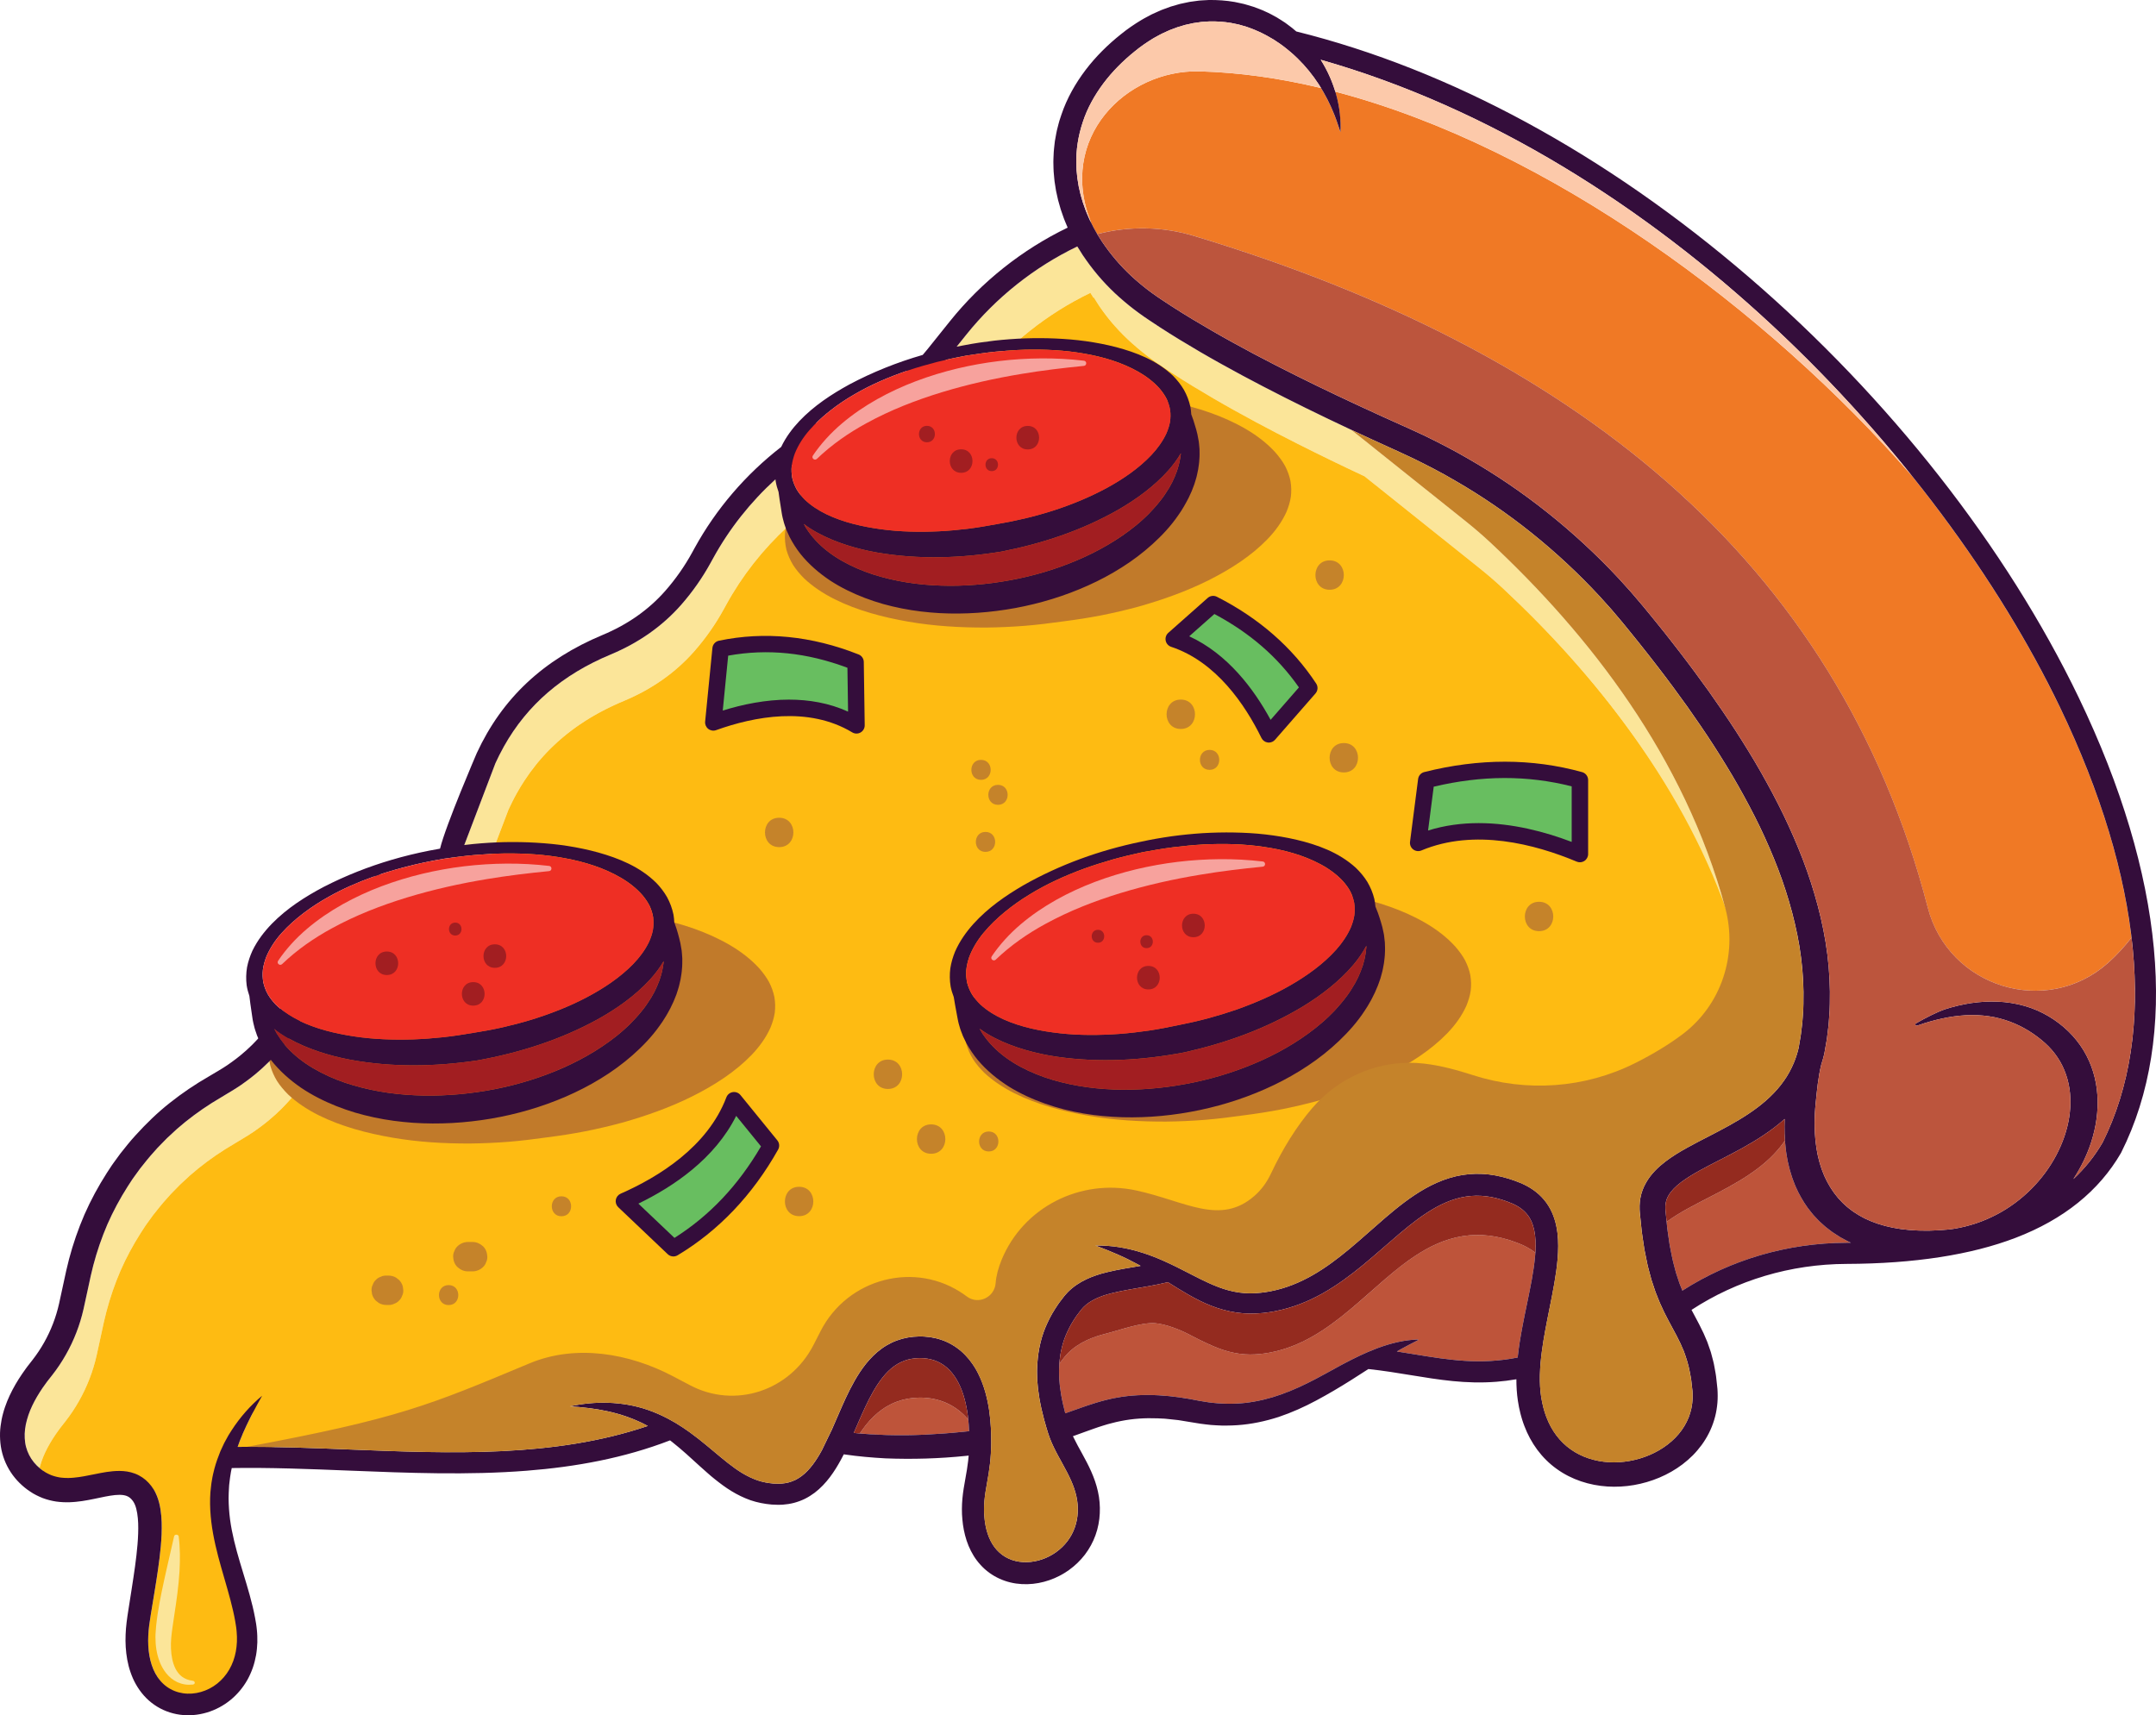 <?xml version="1.0" encoding="UTF-8"?>
<svg id="Layer_1" data-name="Layer 1" xmlns="http://www.w3.org/2000/svg" viewBox="0 0 2724.05 2167.61">
  <path d="M2182.95,1161.37c-57.02-170.18-167.96-309.47-283.87-417.67-9.88-9.22-20.15-17.99-30.7-26.43l-144.38-115.38c-28.31-13.25-56.47-26.88-84.42-41.01-18-9.01-35.83-18.4-53.63-27.88-17.73-9.6-35.42-19.34-52.88-29.54-17.45-10.22-34.81-20.67-51.84-31.77-4.27-2.73-8.47-5.62-12.71-8.42-2.13-1.46-4.22-2.75-6.37-4.31l-6.41-4.58c-8.52-6.12-16.67-12.81-24.58-19.77-15.77-13.97-29.94-29.84-42.19-47.18-1.51-2.19-3.11-4.31-4.54-6.56l-4.24-6.76-2.13-3.38-.36-.64c-54.27,26.08-102.63,64.5-140.29,111.48l-28.2,35.2c-25.57,31.9-58.83,57.55-96.2,74.15l-13.7,6.09c-76.81,34.16-141.38,93.56-181.8,167.26l-3,5.45c-10.44,19.03-23,36.97-37.33,53.29-23.57,26.84-53.49,47.94-88.94,62.73-2.03.84-4.07,1.72-6.07,2.59-1.74.78-3.48,1.55-5.21,2.34-1.64.75-3.28,1.51-4.88,2.29-1.52.72-3.04,1.46-4.55,2.22-.89.43-1.78.87-2.65,1.33-1.27.65-2.55,1.3-3.81,1.97-.19.09-.37.19-.56.3-1.29.68-2.57,1.36-3.84,2.07-.53.27-1.04.56-1.57.85-1.56.85-3.1,1.73-4.62,2.61-1.68.97-3.35,1.95-5,2.95-1.65.99-3.3,2-4.92,3.02-3.05,1.94-6.04,3.9-8.98,5.93-.75.51-1.5,1.03-2.23,1.56-.72.49-1.46.99-2.17,1.53-.73.52-1.47,1.05-2.18,1.59-.65.45-1.3.94-1.93,1.42-1.15.85-2.29,1.71-3.42,2.59-1.33,1.03-2.65,2.07-3.96,3.11-1.3,1.04-2.6,2.11-3.88,3.18-1.27,1.05-2.53,2.12-3.77,3.2-.11.08-.22.18-.33.29-1.16,1-2.3,2.01-3.43,3.04-2.46,2.23-4.88,4.49-7.24,6.81-1.18,1.15-2.35,2.31-3.51,3.49-1.01,1.02-2,2.05-2.97,3.09-.21.2-.41.42-.62.66-.95.98-1.88,1.99-2.8,3.02-.21.21-.43.44-.63.7-.91.98-1.8,1.97-2.67,2.99-.25.24-.48.53-.72.83-.89,1.01-1.76,2.03-2.62,3.07-.22.24-.42.48-.6.72-.84,1-1.69,2.02-2.52,3.06-5.28,6.54-10.23,13.36-14.87,20.47-3.26,4.96-6.34,10.07-9.3,15.34-2.05,3.63-4.01,7.33-5.89,11.1-1.69,3.33-3.32,6.71-4.88,10.15l-42.19,110.91s-5.43-1.18-7.85-1.71l-4.88,12.82-38.08-2.03,26.4-69.45c2.42.52,7.85,1.71,7.85,1.71l42.19-110.91c1.56-3.44,3.19-6.82,4.88-10.15,1.88-3.77,3.84-7.47,5.89-11.1,2.95-5.27,6.04-10.38,9.3-15.34,4.64-7.11,9.59-13.93,14.87-20.47.83-1.03,1.67-2.05,2.52-3.06.17-.24.38-.48.6-.72.86-1.04,1.73-2.06,2.62-3.07.24-.3.48-.59.72-.83.87-1.02,1.76-2.02,2.67-2.99.2-.27.42-.49.63-.7.92-1.03,1.85-2.04,2.8-3.02.2-.24.41-.46.62-.66.98-1.04,1.97-2.08,2.97-3.09,1.16-1.18,2.33-2.34,3.51-3.49,2.37-2.32,4.78-4.58,7.24-6.81,1.13-1.03,2.27-2.04,3.43-3.04.11-.11.22-.21.33-.29,1.24-1.08,2.5-2.15,3.77-3.2,1.27-1.07,2.57-2.14,3.88-3.18,1.3-1.04,2.62-2.08,3.96-3.11,1.12-.88,2.26-1.74,3.42-2.59.63-.48,1.28-.96,1.93-1.42.72-.53,1.45-1.07,2.18-1.59.72-.53,1.45-1.04,2.17-1.53.73-.53,1.48-1.05,2.23-1.56,2.94-2.03,5.93-3.99,8.98-5.93,1.62-1.02,3.27-2.03,4.92-3.02,1.65-1.01,3.31-1.99,5-2.95,1.52-.88,3.06-1.76,4.62-2.61.53-.29,1.04-.59,1.57-.85,1.27-.71,2.56-1.39,3.84-2.07.19-.1.37-.21.56-.3,1.26-.66,2.53-1.32,3.81-1.97.87-.46,1.76-.9,2.65-1.33,1.5-.76,3.02-1.5,4.55-2.22,1.61-.78,3.25-1.54,4.88-2.29,1.73-.79,3.47-1.57,5.21-2.34,2-.87,4.03-1.75,6.07-2.59,35.45-14.79,65.37-35.88,88.94-62.73,14.33-16.32,26.89-34.25,37.33-53.29l3-5.45c40.42-73.7,104.99-133.1,181.8-167.26l13.7-6.09c37.36-16.6,70.62-42.25,96.2-74.15l28.2-35.2c37.66-46.98,86.02-85.4,140.29-111.48l.36.64,2.13,3.38,4.24,6.76c1.43,2.24,3.02,4.37,4.54,6.56,12.25,17.34,26.42,33.21,42.19,47.18,7.9,6.96,16.05,13.65,24.58,19.77l6.41,4.58c2.15,1.56,4.25,2.85,6.37,4.31,4.24,2.8,8.44,5.68,12.71,8.42,17.03,11.1,34.38,21.55,51.84,31.77,17.47,10.2,35.15,19.94,52.88,29.54,17.8,9.48,35.63,18.86,53.63,27.88,27.95,14.13,56.11,27.76,84.42,41.01l144.38,115.38c10.55,8.44,20.82,17.21,30.7,26.43,125.85,117.49,245.85,271.62,297.32,462.16,1.26,4.71,2.3,9.44,3.11,14.17h0Z" style="fill: #fbe599; stroke-width: 0px;"/>
  <path d="M801.83,1214.49c-7.87,4.43-15.98,8.42-24.23,12-21.88,9.45-44.86,16.1-68.24,20.08-23.37,3.96-47.23,5.37-71.02,3.78-11.89-.85-23.75-2.38-35.47-4.89l-8.77-2.04c-2.91-.78-5.81-1.53-8.69-2.37-5.75-1.74-11.46-3.69-17.09-5.93-11.22-4.48-22.15-9.95-32.35-16.83-10.09-6.98-19.53-15.27-27.26-25.16-1.33-1.74-2.6-3.52-3.8-5.36-6.32,3.89-12.53,7.97-18.28,12.6-3.61,2.62-6.85,5.66-10.27,8.51-1.66,1.49-3.23,3.07-4.85,4.58l-2.41,2.3c-.79.78-1.53,1.61-2.3,2.41l-4.59,4.84-4.32,5.06c-.72.86-1.46,1.69-2.17,2.55l-2.04,2.65c-1.35,1.77-2.75,3.51-4.07,5.31-5.23,7.25-10.04,14.8-14.46,22.66-4.32,7.91-8.44,15.96-11.97,24.35-1.9,4.13-3.46,8.43-5.19,12.65l-2.35,6.46-2.49,6.78-2.67,7.14-3,7c-.51,1.16-.98,2.34-1.51,3.49l-1.65,3.44c-1.12,2.28-2.17,4.59-3.34,6.84-2.44,4.45-4.73,9-7.42,13.3-1.34,2.16-2.56,4.39-3.97,6.49l-4.21,6.36c-5.8,8.33-11.92,16.46-18.75,23.99-3.28,3.89-6.91,7.44-10.42,11.12l-5.5,5.26-2.76,2.63-2.87,2.5-5.76,4.99-5.96,4.74c-1.97,1.6-4.02,3.1-6.09,4.57-2.06,1.49-4.08,3.02-6.19,4.43-4.25,2.79-8.42,5.68-12.84,8.2l-6.41,3.85-5.93,3.59c-16.05,9.35-31.04,19.62-45.27,31.09l-10.48,8.81-10.04,9.29-2.51,2.33-2.39,2.44-4.78,4.89-4.79,4.89-4.54,5.12c-6.19,6.71-11.81,13.91-17.49,21.06l-8.04,11.07c-1.38,1.82-2.56,3.76-3.83,5.68l-3.74,5.72c-9.8,15.39-18.52,31.49-25.83,48.21-7.2,16.79-13.14,34.08-17.78,51.74l-3.22,13.3-3.02,13.97-6.13,28.12c-4.58,20.09-12.08,39.52-22.27,57.45-5.07,8.98-10.82,17.58-17.18,25.7l-4.4,5.62-2.07,2.63-1.96,2.7c-1.33,1.79-2.64,3.59-3.86,5.43-1.26,1.81-2.5,3.64-3.63,5.51-4.71,7.4-8.81,15.05-12.03,22.84-1.54,3.9-2.98,7.83-4.01,11.77-.22.79-.44,1.57-.63,2.36-2.63-2.21-5.06-4.64-7.17-7.26-4.68-5.72-8.01-12.31-9.89-19.41-.96-3.54-1.48-7.26-1.67-11.04-.19-3.77-.11-7.63.42-11.55.5-3.9,1.25-7.84,2.38-11.77,1.03-3.94,2.47-7.86,4.01-11.77,3.22-7.79,7.32-15.44,12.03-22.84,1.13-1.88,2.38-3.7,3.63-5.51,1.23-1.84,2.53-3.64,3.86-5.43l1.96-2.7,2.07-2.64,4.4-5.62c6.36-8.12,12.11-16.72,17.18-25.7,10.2-17.93,17.7-37.36,22.27-57.45l6.13-28.13,3.02-13.97,3.22-13.3c4.63-17.66,10.57-34.95,17.78-51.74,7.31-16.72,16.03-32.82,25.83-48.21l3.74-5.71c1.26-1.92,2.45-3.86,3.83-5.68l8.04-11.07c5.68-7.15,11.3-14.35,17.49-21.06l4.54-5.12,4.78-4.89,4.78-4.89,2.39-2.44,2.51-2.33,10.04-9.29,10.48-8.81c14.23-11.47,29.22-21.74,45.27-31.09l5.93-3.59,6.41-3.85c4.42-2.52,8.59-5.41,12.84-8.2,2.11-1.42,4.13-2.95,6.19-4.43,2.07-1.47,4.12-2.97,6.09-4.57l5.96-4.74,5.76-4.99,2.87-2.5,2.76-2.63,5.5-5.26c3.51-3.69,7.13-7.23,10.42-11.12,6.83-7.54,12.95-15.66,18.75-23.99l4.21-6.36c1.41-2.11,2.64-4.33,3.97-6.49,2.69-4.31,4.98-8.85,7.42-13.3,1.16-2.25,2.22-4.57,3.34-6.84l1.65-3.44c.54-1.14,1.01-2.33,1.51-3.48l3-7,2.67-7.14,2.49-6.78,2.35-6.46c1.72-4.22,3.29-8.52,5.19-12.65,3.53-8.39,7.65-16.45,11.97-24.35,4.42-7.85,9.23-15.41,14.46-22.66,1.32-1.8,2.72-3.53,4.07-5.31l2.04-2.65c.71-.86,1.45-1.69,2.17-2.55l4.32-5.06,4.59-4.84c.77-.81,1.51-1.64,2.3-2.41l2.41-2.3c1.62-1.51,3.2-3.1,4.85-4.58,3.41-2.84,6.66-5.88,10.27-8.51,5.76-4.64,11.96-8.71,18.28-12.61,1.2,1.84,2.47,3.62,3.8,5.36,7.73,9.89,17.17,18.18,27.26,25.16,10.19,6.87,21.12,12.34,32.35,16.83,5.63,2.24,11.34,4.19,17.09,5.93,1.37.4,2.76.78,4.14,1.15l-6.98,18.35,235.81,12.6.02.02Z" style="fill: #fbe599; stroke-width: 0px;"/>
  <path d="M2125.71,1307.09c-17.24,12.96-37.18,25.02-59.62,36.28-63.57,31.89-137.1,37.07-204.8,15.32-19.67-6.32-40.26-12.11-61.95-14.65-53.6-6.25-106.6,15.56-141.63,56.61-19.39,22.76-36.69,50.27-51.88,82.5-4.94,10.47-11.73,20.03-20.41,27.7-43.71,38.67-87.69,6.8-150.21-6.58-70.34-15.05-142.32,21.19-169.63,87.73-4.04,9.85-6.79,19.76-7.56,29.52-1.39,17.97-21.9,27.63-36.35,16.85-1.08-.81-2.15-1.59-3.24-2.35-61.42-43.43-147.32-21.02-181.53,45.98l-8.79,17.21c-30.12,58.96-99.65,81.02-155.84,51.46l-21.94-11.54c-55.83-29.37-123.07-40.62-181.27-16.26-127.01,53.14-165.39,69.69-357.15,105.49-3.89,0-7.76.03-11.61.06l.35-1,2.34-6.48,2.64-6.4c.87-2.14,1.7-4.32,2.75-6.4l2.9-6.38c1.93-4.26,4.17-8.4,6.21-12.69l6.71-12.61c2.37-4.15,4.71-8.35,6.99-12.66-14.92,12.42-27.89,27.21-38.64,43.83-1.33,2.09-2.67,4.17-3.96,6.3l-3.6,6.54-1.78,3.28-1.59,3.4-.74,1.61-2.42,5.22c-2.89,7.08-5.49,14.34-7.49,21.81-.64,2.33-1.21,4.68-1.71,7.05-.64,2.46-.99,4.98-1.44,7.49l-.64,3.76-.46,3.79c-.26,2.52-.65,5.06-.81,7.58l-.39,7.61c-.28,10.16.31,20.29,1.51,30.25,2.44,19.95,7.29,39.15,12.55,57.71,5.24,18.58,10.92,36.63,14.96,54.56.52,2.24,1.02,4.48,1.45,6.71.43,2.24.93,4.48,1.27,6.71.35,2.21.78,4.5,1.07,6.65.24,2.14.6,4.27.71,6.39.44,4.27.41,8.5.33,12.69-.24,4.17-.61,8.33-1.38,12.35-.8,4.02-1.8,7.99-3.19,11.78-1.39,3.77-3.07,7.42-5.03,10.87-3.96,6.89-9.19,12.93-15.3,17.82-12.21,9.77-28.4,14.46-43.24,12.19-7.4-1.09-14.38-3.86-20.31-8.12-2.52-1.8-4.84-3.85-6.98-6.16-2.91-3.15-5.43-6.72-7.56-10.59-7.41-13.55-9.83-30.72-9.01-48,.39-8.76,1.64-17.21,3.22-26.79l4.63-28.19c3.09-18.92,6.16-38.02,7.96-57.77.64-7.09,1.09-14.26,1.18-21.61.03-2.89,0-5.81-.08-8.77-.17-5.21-.59-10.56-1.44-16.05s-2.13-11.15-4.43-17.02c-.64-1.47-1.18-2.92-1.95-4.4l-1.17-2.2c-.37-.73-.79-1.47-1.29-2.19-1.86-3.04-3.91-5.46-6.15-7.98-4.53-4.99-10.76-9.25-17.35-11.72-6.6-2.52-13.25-3.32-19.23-3.38-6.01-.05-11.51.58-16.73,1.34-5.21.8-10.06,1.79-14.78,2.74s-9.26,1.9-13.67,2.67c-4.42.78-8.74,1.43-12.88,1.78-2.1.22-4.11.26-6.14.36-2,0-4,.05-5.91-.12-1.95-.04-3.8-.37-5.67-.55-1.8-.39-3.67-.62-5.39-1.17-1.77-.4-3.45-1.07-5.16-1.65-.84-.29-1.64-.72-2.47-1.07s-1.66-.7-2.45-1.18l-2.4-1.3c-.78-.46-1.54-1.03-2.31-1.52-1.55-.95-3.09-2.14-4.55-3.34-.26-.22-.52-.42-.78-.65.19-.79.41-1.57.63-2.36,1.03-3.94,2.47-7.86,4.01-11.77,3.22-7.79,7.32-15.44,12.03-22.84,1.13-1.88,2.38-3.7,3.63-5.51,1.23-1.84,2.53-3.64,3.86-5.43l1.96-2.7,2.07-2.63,4.4-5.62c6.36-8.12,12.11-16.72,17.18-25.7,10.2-17.93,17.7-37.36,22.27-57.45l6.13-28.12,3.02-13.97,3.22-13.3c4.63-17.66,10.57-34.95,17.78-51.74,7.31-16.72,16.03-32.82,25.83-48.21l3.74-5.72c1.26-1.92,2.45-3.86,3.83-5.68l8.04-11.07c5.68-7.15,11.3-14.35,17.49-21.06l4.54-5.12,4.79-4.89,4.78-4.89,2.39-2.44,2.51-2.33,10.04-9.29,10.48-8.81c14.23-11.47,29.22-21.74,45.27-31.09l5.93-3.59,6.41-3.85c4.42-2.52,8.59-5.41,12.84-8.2,2.11-1.42,4.13-2.95,6.19-4.43,2.07-1.47,4.12-2.97,6.09-4.57l5.96-4.74,5.76-4.99,2.87-2.5,2.76-2.63,5.5-5.26c3.51-3.69,7.13-7.23,10.42-11.12,6.83-7.54,12.95-15.66,18.75-23.99l4.21-6.36c1.41-2.11,2.64-4.33,3.97-6.49,2.69-4.31,4.98-8.85,7.42-13.3,1.16-2.25,2.22-4.57,3.34-6.84l1.65-3.44c.54-1.14,1.01-2.33,1.51-3.49l3-7,2.67-7.14,2.49-6.78,2.35-6.46c1.72-4.22,3.29-8.52,5.19-12.65,3.53-8.39,7.65-16.45,11.97-24.35,4.42-7.85,9.23-15.41,14.46-22.66,1.32-1.8,2.72-3.53,4.07-5.31l2.04-2.65c.71-.86,1.45-1.69,2.17-2.55l4.32-5.06,4.59-4.84c.77-.81,1.51-1.64,2.3-2.41l2.41-2.3c1.62-1.51,3.2-3.1,4.85-4.58,3.41-2.84,6.66-5.88,10.27-8.51,5.76-4.64,11.96-8.71,18.28-12.6,1.2,1.84,2.47,3.62,3.8,5.36,7.73,9.89,17.17,18.18,27.26,25.16,10.19,6.87,21.12,12.34,32.35,16.83,5.63,2.24,11.34,4.19,17.09,5.93,2.88.85,5.78,1.59,8.69,2.37l8.77,2.04c11.72,2.51,23.58,4.03,35.47,4.89,23.79,1.59,47.65.18,71.02-3.78,23.37-3.98,46.35-10.64,68.24-20.08,8.25-3.58,16.36-7.57,24.23-12l-235.81-12.6,6.98-18.35c1.51.42,3.03.81,4.55,1.22l8.77,2.04c11.72,2.51,23.58,4.03,35.47,4.89,23.79,1.59,47.65.18,71.02-3.78,23.37-3.98,46.35-10.64,68.23-20.08,8.25-3.58,16.36-7.57,24.23-12l-197.73-10.57,4.88-12.82c2.42.52,7.85,1.71,7.85,1.71l42.19-110.91c1.56-3.44,3.19-6.82,4.88-10.15,1.88-3.77,3.84-7.47,5.89-11.1,2.95-5.27,6.04-10.38,9.3-15.34,4.64-7.11,9.59-13.93,14.87-20.47.83-1.03,1.67-2.05,2.52-3.06.17-.24.38-.48.6-.72.86-1.04,1.73-2.06,2.62-3.07.24-.3.48-.59.72-.83.87-1.02,1.76-2.02,2.67-2.99.2-.27.42-.49.63-.7.92-1.03,1.85-2.04,2.8-3.02.2-.24.41-.46.62-.66.98-1.04,1.97-2.08,2.97-3.09,1.16-1.18,2.33-2.34,3.51-3.49,2.37-2.32,4.78-4.58,7.24-6.81,1.13-1.03,2.27-2.04,3.43-3.04.11-.11.22-.21.33-.29,1.24-1.08,2.5-2.15,3.77-3.2,1.27-1.07,2.57-2.14,3.88-3.18,1.3-1.04,2.62-2.08,3.96-3.11,1.12-.88,2.26-1.74,3.42-2.59.63-.48,1.28-.96,1.93-1.42.72-.53,1.45-1.07,2.18-1.59.72-.53,1.45-1.04,2.17-1.53.73-.53,1.48-1.05,2.23-1.56,2.94-2.03,5.93-3.99,8.98-5.93,1.62-1.02,3.27-2.03,4.92-3.02,1.65-1.01,3.31-1.99,5-2.95,1.52-.88,3.06-1.76,4.62-2.61.53-.29,1.04-.59,1.57-.85,1.27-.71,2.56-1.39,3.84-2.07.19-.1.37-.21.56-.3,1.26-.66,2.53-1.32,3.81-1.97.87-.46,1.76-.9,2.65-1.33,1.5-.76,3.03-1.5,4.55-2.22,1.61-.78,3.25-1.54,4.88-2.29,1.73-.79,3.47-1.57,5.21-2.34,2-.87,4.03-1.75,6.07-2.59,35.45-14.79,65.37-35.88,88.94-62.73,14.33-16.32,26.89-34.25,37.33-53.29l3-5.45c40.42-73.7,104.99-133.1,181.8-167.26l13.7-6.09c37.36-16.6,70.62-42.25,96.2-74.15l28.2-35.2c37.66-46.98,86.02-85.4,140.29-111.48l.36.64,2.13,3.38,4.24,6.76c1.43,2.24,3.02,4.37,4.54,6.56,12.25,17.34,26.42,33.21,42.19,47.18,7.9,6.96,16.05,13.65,24.58,19.77l6.41,4.58c2.15,1.56,4.25,2.85,6.37,4.31,4.24,2.8,8.44,5.68,12.71,8.42,17.03,11.1,34.38,21.55,51.84,31.77,17.47,10.2,35.15,19.94,52.88,29.54,17.8,9.48,35.63,18.86,53.63,27.88,27.95,14.13,56.11,27.76,84.42,41.01l144.38,115.38c10.55,8.44,20.82,17.21,30.7,26.43,115.91,108.2,226.85,247.49,283.87,417.67,9.43,55.11-11.96,111.71-57.25,145.72v-.02Z" style="fill: #febb12; stroke-width: 0px;"/>
  <path d="M2130.01,1313.15c-17.24,12.96-37.18,25.02-59.62,36.28-63.57,31.89-137.1,37.07-204.8,15.32-19.67-6.32-40.26-12.11-61.95-14.65-53.6-6.25-106.6,15.56-141.63,56.61-19.39,22.76-36.69,50.27-51.88,82.5-4.94,10.47-11.73,20.03-20.41,27.7-43.71,38.67-87.69,6.8-150.21-6.58-70.34-15.05-142.32,21.19-169.63,87.73-4.04,9.85-6.79,19.76-7.56,29.52-1.39,17.97-21.9,27.63-36.35,16.85-1.08-.81-2.15-1.59-3.24-2.35-61.42-43.43-147.32-21.02-181.53,45.98l-8.79,17.21c-30.12,58.96-99.65,81.02-155.84,51.46l-21.94-11.54c-55.83-29.37-123.07-40.62-181.27-16.26-127.01,53.14-165.39,69.69-357.15,105.49-3.89,0-7.76.03-11.61.06l.35-1,2.34-6.48,2.64-6.4c.87-2.14,1.7-4.32,2.75-6.4l2.9-6.38c1.93-4.26,4.17-8.4,6.21-12.69l6.71-12.61c2.37-4.15,4.71-8.35,6.99-12.66-14.92,12.42-27.89,27.21-38.64,43.83-1.33,2.08-2.67,4.17-3.96,6.3l-3.6,6.54-1.78,3.28-1.59,3.4-.74,1.61-2.42,5.22c-2.89,7.08-5.49,14.34-7.49,21.81-.64,2.33-1.21,4.68-1.71,7.05-.64,2.46-.99,4.98-1.44,7.49l-.64,3.76-.46,3.79c-.26,2.52-.65,5.06-.8,7.58l-.39,7.61c-.27,10.16.31,20.29,1.51,30.25,2.44,19.95,7.29,39.15,12.55,57.71,5.24,18.58,10.92,36.63,14.96,54.56.52,2.24,1.02,4.48,1.45,6.71.43,2.24.93,4.48,1.27,6.71.35,2.21.78,4.5,1.07,6.65.24,2.14.6,4.27.71,6.39.44,4.27.41,8.5.33,12.69-.24,4.17-.61,8.33-1.38,12.35-.8,4.02-1.8,7.99-3.19,11.78-1.39,3.77-3.07,7.42-5.03,10.87-3.96,6.89-9.19,12.93-15.3,17.82-12.21,9.77-28.4,14.46-43.24,12.19-7.4-1.09-14.38-3.86-20.31-8.12-2.52-1.8-4.84-3.85-6.98-6.16-2.91-3.15-5.43-6.72-7.56-10.59-7.41-13.55-9.83-30.72-9.01-48,.39-8.76,1.64-17.21,3.22-26.79l4.63-28.19c3.09-18.92,6.16-38.02,7.96-57.77.64-7.09,1.09-14.26,1.18-21.61.03-2.89,0-5.81-.08-8.77-.17-5.21-.59-10.56-1.44-16.05s-2.13-11.15-4.43-17.02c-.64-1.47-1.18-2.92-1.95-4.4l-1.17-2.2c-.37-.73-.79-1.47-1.29-2.19-1.86-3.04-3.91-5.46-6.15-7.98-4.53-4.99-10.76-9.25-17.35-11.72-6.6-2.52-13.25-3.32-19.23-3.38-6.01-.05-11.51.58-16.73,1.34-5.21.8-10.06,1.79-14.78,2.74s-9.26,1.9-13.67,2.67c-4.42.78-8.73,1.43-12.88,1.78-2.1.22-4.11.26-6.14.36-2,0-4,.05-5.91-.12-1.95-.04-3.8-.37-5.67-.55-1.8-.39-3.67-.62-5.39-1.17-1.77-.4-3.45-1.07-5.16-1.65-.84-.29-1.64-.72-2.47-1.07s-1.66-.7-2.45-1.18l-2.4-1.3c-.78-.46-1.54-1.03-2.31-1.52-1.55-.95-3.09-2.14-4.55-3.34-.26-.22-.52-.42-.78-.65.19-.79.41-1.57.63-2.36,1.03-3.94,2.47-7.86,4.01-11.77,3.22-7.79,7.32-15.44,12.03-22.84,1.13-1.88,2.38-3.7,3.63-5.51,1.23-1.84,2.53-3.64,3.86-5.43l1.96-2.7,2.07-2.63,4.4-5.62c6.36-8.12,12.11-16.72,17.18-25.7,10.2-17.93,17.7-37.36,22.27-57.45l6.13-28.12,3.02-13.97,3.22-13.3c4.63-17.66,10.57-34.95,17.78-51.74,7.31-16.72,16.03-32.82,25.83-48.21l3.74-5.72c1.26-1.92,2.45-3.86,3.83-5.68l8.04-11.07c5.68-7.15,11.3-14.35,17.49-21.06l4.54-5.12,4.79-4.89,4.78-4.89,2.39-2.44,2.51-2.33,10.04-9.29,10.48-8.81c14.23-11.47,29.22-21.74,45.27-31.09l5.93-3.59,6.42-3.85c4.42-2.52,8.59-5.41,12.84-8.2,2.11-1.42,4.13-2.95,6.19-4.43,2.07-1.47,4.12-2.97,6.09-4.57l5.96-4.74,5.76-4.99,2.87-2.5,2.76-2.63,5.5-5.26c3.51-3.69,7.13-7.23,10.42-11.12,6.83-7.54,12.95-15.66,18.75-23.99l4.21-6.36c1.41-2.11,2.64-4.33,3.97-6.49,2.69-4.31,4.98-8.85,7.42-13.3,1.16-2.25,2.22-4.57,3.34-6.84l1.65-3.44c.54-1.14,1.01-2.33,1.51-3.48l3-7,2.67-7.14,2.49-6.78,2.35-6.46c1.72-4.22,3.29-8.52,5.19-12.65,3.53-8.39,7.65-16.45,11.97-24.35,4.42-7.85,9.23-15.41,14.46-22.66,1.32-1.8,2.72-3.53,4.07-5.31l2.04-2.65c.71-.86,1.45-1.69,2.17-2.55l4.32-5.06,4.59-4.84c.77-.81,1.51-1.64,2.3-2.41l2.41-2.3c1.62-1.51,3.2-3.1,4.85-4.58,3.41-2.84,6.66-5.88,10.27-8.51,5.76-4.64,11.96-8.71,18.28-12.61,1.2,1.84,2.47,3.62,3.8,5.36,7.73,9.89,17.17,18.18,27.26,25.16,10.19,6.87,21.12,12.34,32.34,16.83,5.63,2.24,11.34,4.19,17.09,5.93,2.88.85,5.78,1.59,8.69,2.37l8.77,2.04c11.72,2.51,23.58,4.03,35.47,4.89,23.79,1.59,47.65.18,71.02-3.78,23.37-3.98,46.35-10.64,68.24-20.08,8.25-3.58,16.36-7.57,24.23-12l-235.81-12.6,6.98-18.35c1.51.42,3.03.81,4.55,1.22l8.77,2.04c11.72,2.51,23.58,4.03,35.47,4.89,23.79,1.59,47.65.18,71.02-3.78,23.37-3.98,46.35-10.64,68.23-20.08,8.25-3.58,16.36-7.57,24.23-12l-197.73-10.57,4.88-12.82c2.42.52,7.85,1.71,7.85,1.71l42.19-110.91c1.56-3.44,3.19-6.82,4.88-10.15,1.88-3.77,3.84-7.47,5.89-11.1,2.95-5.27,6.04-10.38,9.3-15.34,4.64-7.11,9.59-13.93,14.87-20.47.83-1.03,1.67-2.05,2.52-3.06.17-.24.38-.48.6-.72.86-1.04,1.73-2.06,2.62-3.07.24-.3.48-.59.72-.83.87-1.02,1.76-2.01,2.67-2.99.2-.27.42-.49.63-.7.92-1.03,1.85-2.04,2.8-3.02.2-.24.41-.46.62-.66.98-1.04,1.97-2.08,2.97-3.09,1.16-1.18,2.33-2.34,3.51-3.49,2.37-2.32,4.78-4.58,7.24-6.81,1.13-1.03,2.27-2.04,3.43-3.04.11-.11.22-.21.33-.29,1.24-1.08,2.5-2.15,3.77-3.2,1.27-1.07,2.57-2.14,3.88-3.18,1.3-1.04,2.62-2.08,3.96-3.11,1.12-.88,2.26-1.74,3.42-2.59.63-.48,1.28-.96,1.93-1.42.72-.53,1.45-1.07,2.18-1.59.72-.53,1.45-1.04,2.17-1.53.73-.53,1.48-1.05,2.23-1.56,2.94-2.03,5.93-3.99,8.98-5.93,1.62-1.02,3.27-2.03,4.92-3.02,1.65-1.01,3.31-1.99,5-2.95,1.52-.88,3.06-1.76,4.62-2.61.53-.29,1.04-.59,1.57-.85,1.27-.71,2.56-1.39,3.84-2.07.19-.1.37-.21.56-.3,1.26-.66,2.53-1.32,3.81-1.97.87-.46,1.76-.9,2.65-1.33,1.5-.76,3.02-1.5,4.55-2.22,1.61-.78,3.25-1.54,4.88-2.29,1.73-.79,3.47-1.57,5.21-2.34,2-.87,4.03-1.75,6.07-2.59,35.45-14.79,65.37-35.88,88.94-62.73,14.33-16.32,26.89-34.25,37.33-53.29l3-5.45c40.42-73.7,104.99-133.1,181.8-167.26l13.7-6.09c37.36-16.6,70.62-42.25,96.2-74.15l28.2-35.2c37.66-46.98,86.02-85.4,140.29-111.48l.36.64,2.13,3.38,4.24,6.76c1.43,2.24,3.02,4.37,4.54,6.56,12.25,17.34,26.42,33.21,42.19,47.18,7.9,6.96,16.05,13.65,24.58,19.77l6.41,4.58c2.15,1.56,4.25,2.85,6.37,4.31,4.24,2.8,8.44,5.68,12.71,8.42,17.03,11.1,34.38,21.55,51.84,31.77,17.47,10.2,35.15,19.94,52.88,29.54,17.8,9.48,35.63,18.86,53.63,27.88,27.95,14.13,56.11,27.76,84.42,41.01l144.38,115.38c10.55,8.44,20.82,17.21,30.7,26.43,115.91,108.2,226.85,247.49,283.87,417.67,9.43,55.11-11.96,111.71-57.25,145.72l-.02-.02Z" style="fill: #febb12; stroke-width: 0px;"/>
  <path d="M1224.41,1808.59c-2.29.24-4.57.45-6.88.7-16.29,1.74-32.58,2.87-48.88,3.7l-12.22.45c-4.08.21-8.14.13-12.22.21-8.14.18-16.26-.09-24.38-.21-11.2-.37-22.38-.95-33.5-1.93,2.45-3.71,5.09-7.38,7.96-10.96,5.6-6.96,12.16-13.59,19.88-19.13,3.85-2.78,8.02-5.23,12.35-7.34,4.37-2.09,8.94-3.73,13.59-5.03,4.66-1.2,9.38-2.03,14.09-2.47,4.71-.37,9.35-.55,14.08-.19,9.43.53,19.07,2.76,28,6.8,8.89,4.08,17.03,9.92,23.59,16.88,1.22,1.26,2.38,2.55,3.5,3.88.04.39.09.77.13,1.16l.48,5.63.42,7.86h.01Z" style="fill: #be543a; stroke-width: 0px;"/>
  <path d="M1939.86,1582.94c-.1,1.8-.25,3.59-.42,5.41-.83,9.34-2.3,18.86-4.02,28.47-3.47,19.21-7.94,38.74-11.73,58.74-2.46,13.07-4.72,26.34-6.15,39.94-47.72,9.46-86.88,3.04-130.21-4.04-7.39-1.23-14.85-2.45-22.45-3.61,1.59-.89,3.16-1.81,4.77-2.72,7.19-4.07,14.6-7.74,22.2-11.67l-.18-.71c-17.11.4-34.12,4.62-50.16,10.51-.88.33-1.78.67-2.66,1h-.01c-14.12,5.35-27.56,11.95-40.6,18.84-.95.49-1.87.99-2.81,1.48-14.7,7.91-28.96,16.17-43.49,23.3-14.51,7.25-29.27,13.32-44.31,17.89-15.06,4.4-30.41,7.32-45.91,7.97-15.49.64-31.03-.59-46.42-3.52-32.89-6.74-69.21-10.53-104.58-3.94-17.66,3.15-34.52,8.92-50.25,14.57-4.93,1.78-9.77,3.5-14.55,5.14-1.05-3.99-2.03-7.96-2.93-11.94-.47-1.86-.8-3.71-1.16-5.57l-1.05-5.55c-.62-3.7-1.08-7.4-1.63-11.09l-.49-5.52c-.15-1.84-.42-3.7-.4-5.51l-.16-5.51c-.03-.92-.1-1.83-.07-2.75l.1-2.72c.06-2.17.16-4.34.31-6.49h.01s.01-.03.03-.04l1.97-2.6,3.98-5.17.49-.64.61-.7,1.23-1.38,2.49-2.75c6.98-7.02,15.25-12.37,23.59-16.29,8.39-3.95,16.85-6.55,25.14-8.63,14.85-3.65,43.64-14.23,61.09-13.02,13.65.95,31.98,8.42,41.61,13.38,1.8.94,3.58,1.86,5.36,2.78,7.01,3.59,13.9,7.07,20.76,10.19,8.64,3.93,17.22,7.35,25.96,9.61,8.75,2.27,17.6,3.53,26.53,3.61,2.24-.07,4.48-.04,6.71-.18,2.27-.19,4.48-.27,6.77-.55,2.3-.31,4.59-.51,6.86-.92l3.43-.55c1.13-.19,2.26-.45,3.39-.65,18.13-3.59,35.53-10.63,51.93-20,16.42-9.37,31.87-21.01,46.91-33.53,15.06-12.53,29.73-26.03,45.18-39.28,15.47-13.2,31.75-26.33,50.59-36.93,4.69-2.66,9.58-5.11,14.63-7.31,5-2.24,10.23-4.16,15.59-5.79,10.68-3.28,21.98-5.12,33.29-5.36,5.66-.09,11.32.22,16.88.86,5.57.7,11.08,1.66,16.45,3.04,5.39,1.26,10.63,2.97,15.77,4.8,2.58.92,5.09,1.96,7.62,2.95l4.04,1.8c1.32.61,2.64,1.35,3.98,2.03,3.61,1.95,7.17,4.2,10.54,6.8v.02Z" style="fill: #be543a; stroke-width: 0px;"/>
  <path d="M2693.11,1184.77c-9.35,12.07-19.32,22.76-29.74,32.06-77.79,69.28-201.51,31.03-227.68-69.79-115.06-443.59-451.52-705.23-926.39-848.68-.25-.07-.52-.16-.79-.24-39.93-12.06-82.2-12.67-122.18-2.3l-1.11-1.96-3.43-6.1c-1.13-2.06-2.09-4.17-3.15-6.27-43.15-106.66,43.58-193.78,136.97-191.31,50.31,1.32,101.67,8.66,153.37,21.07l1.01,1.65c1.34,2,2.45,4.14,3.62,6.27,1.11,2.14,2.36,4.23,3.46,6.4l3.18,6.59c1.14,2.17,2.05,4.44,3.01,6.7,4.1,9.01,7.05,18.47,10.33,28.15.8-17.05-1.46-34.45-6.53-51.21,269.76,70.75,546.53,276.47,728.42,485.38.06.06.1.1.15.16,77.84,97.14,141.15,197.21,186.66,291.69,49.76,103.33,80.15,201.88,90.8,291.75h.02Z" style="fill: #f07925; stroke-width: 0px;"/>
  <path d="M2338.55,1570.43c-1.9.03-3.8.04-5.72.04-74.45.27-146.38,21.49-207.19,60.51-.37-.94-.73-1.87-1.11-2.81l-2.58-6.5-2.2-6.68-2.2-6.67-1.81-6.86c-1.17-4.56-2.49-9.07-3.33-13.81-.92-4.68-1.93-9.34-2.79-14.03l-2.08-14.3c-.34-2.41-.77-4.75-1.01-7.17l-.71-7.28-.07-.82c8.51-6.33,17.18-11.46,25.75-16.24,9.12-5.06,18.15-9.68,27.02-14.26,17.74-9.15,34.94-18.16,50.63-28.64,15.68-10.44,29.79-22.33,40.76-36.31,1.89-2.36,3.64-4.8,5.32-7.29.22,3.09.5,6.19.86,9.28.42,4.78,1.35,9.52,2.14,14.28.36,2.38,1.02,4.72,1.56,7.08.59,2.38,1.04,4.75,1.75,7.07,1.47,4.69,2.72,9.4,4.62,13.99.92,2.3,1.69,4.62,2.75,6.89l3.18,6.79c4.59,8.91,9.84,17.68,16.62,25.66.82,1.01,1.62,2.05,2.46,3.04l2.7,2.88,2.73,2.9c.91.95,1.78,1.93,2.79,2.81l5.97,5.39c.96.92,2.08,1.74,3.15,2.55l3.22,2.49,3.25,2.47c1.11.79,2.29,1.51,3.43,2.27,2.32,1.47,4.57,3.04,6.96,4.44l7.34,3.99,1.77.97s.07.03.1.04l1.86.88,2.11.95h0Z" style="fill: #be543a; stroke-width: 0px;"/>
  <path d="M1857.73,1232.5c1.09,6.48,1.24,12.98.46,19.43-.92,6.46-2.91,12.83-5.46,19.07-5.55,12.45-13.94,24.14-24.08,34.68-20.44,21.12-46.65,38.04-74.48,51.96-27.92,13.97-58.02,24.7-88.8,33.37-15.46,4.2-31.12,7.84-46.96,10.98-15.83,3.08-31.88,5.55-47.97,7.59-16.06,2.26-32.19,4.28-48.45,5.6-16.23,1.25-32.55,2.01-48.92,2.18-32.73.11-65.66-1.79-98.04-7.41-32.28-5.59-64.46-14.04-93.23-28.36-14.32-7.17-27.56-15.92-38.56-26.28-5.3-5.31-10.1-10.94-13.96-16.98-3.71-6.09-6.54-12.55-8.43-19.23-1.6-6.72-2.21-13.64-1.82-20.58.55-6.95,2.21-13.87,4.54-20.67,5.13-13.45,13.2-26.3,23.34-37.63,10.12-11.41,21.84-21.73,34.43-31.08,12.6-9.33,26.05-17.82,40.19-25.28,28.14-15.22,58.66-26.7,89.97-35.89,15.71-4.47,31.65-8.34,47.74-11.75,16.11-3.33,32.4-6.08,48.78-8.37,16.49-1.83,32.97-3.6,49.59-4.56,16.64-.91,33.29-1.41,50.01-1.24,33.39.62,67,3.48,99.93,10.46,32.82,6.73,65.37,17.45,93.75,33.98,14.12,8.23,26.93,18.14,37.1,29.31,4.94,5.63,9.3,11.53,12.64,17.68,3.17,6.21,5.42,12.57,6.72,19.04l-.03-.02Z" style="fill: #c17a2a; stroke-width: 0px;"/>
  <path d="M1748.99,1184.28l-.42-3.27-.66-3.21c-.48-2.13-.88-4.32-1.41-6.41-.51-2.08-1.1-4.06-1.71-6.05-1.18-3.97-2.45-7.87-3.83-11.75-1.01-2.66-2.05-5.37-3.15-8.02-.3-3.24-.71-6.46-1.39-9.63-1.9-7.71-4.97-15.04-8.94-21.68-4.08-6.57-8.99-12.35-14.33-17.52-10.91-9.97-23.22-17.3-35.87-22.87-12.69-5.56-25.75-9.49-38.86-12.59-13.09-3.1-26.3-5.24-39.52-6.78-13.24-1.54-26.49-2.21-39.74-2.47-13.22-.26-26.44.09-39.62.84-13.17.87-26.32,2.17-39.38,3.96-13.03,1.87-26.04,4.08-38.9,6.93-51.6,10.67-101.72,28.61-147.93,54.8-22.9,13.33-45.09,28.7-63.54,49.09-9.12,10.2-17.32,21.7-23.11,34.94-2.71,6.71-4.88,13.81-5.99,21.24-.94,7.46-.85,15.17.4,22.74.9,4.59,2.26,9.04,3.96,13.39.51,3.34,1.08,6.64,1.66,9.89l2.12,11.55c.23,1.61.69,3.86,1.13,6,.48,2.13.75,4.31,1.41,6.39l1.82,6.31c.64,2.1,1.52,4.09,2.3,6.15l1.17,3.06c.45,1.02.94,1.99,1.41,2.98.96,1.97,1.9,3.96,2.88,5.9,4.25,7.65,9.11,14.96,14.69,21.64,11.23,13.29,24.74,24.24,39.11,33.34,14.48,8.93,29.9,15.91,45.68,21.48,7.91,2.8,15.92,5.19,23.98,7.28,4.02,1,8.09,1.86,12.16,2.8l12.23,2.34c16.35,2.8,32.86,4.27,49.37,4.79,32.99.9,65.95-2.37,98.07-9.16s63.56-17.26,93.32-31.54c14.87-7.17,29.33-15.3,43.12-24.55,13.82-9.19,26.93-19.58,39.08-31.14,12.13-11.57,23.47-24.26,32.74-38.62,1.14-1.78,2.34-3.57,3.46-5.39l3.21-5.57,1.58-2.78,1.46-2.9,2.87-5.77,2.56-5.96,1.27-2.99,1.12-3.06,2.16-6.15,1.73-6.3c.29-1.05.6-2.11.82-3.16l.67-3.25c.39-2.13.88-4.26,1.19-6.43.52-4.37,1.17-8.71,1.24-13.13.32-4.38.01-8.79-.11-13.19-.17-2.17-.49-4.36-.76-6.54h.02ZM1228.32,1256.95c-2.8-4.61-4.89-9.54-6.29-14.71-1.15-5.21-1.56-10.62-1.2-16.1.5-5.51,1.84-11.04,3.68-16.52,4.06-10.84,10.37-21.36,18.25-30.81,7.86-9.51,16.95-18.24,26.68-26.25,9.75-8,20.14-15.38,31.05-21.97,21.72-13.44,45.23-24.05,69.31-32.89,12.08-4.33,24.34-8.2,36.7-11.73,12.37-3.45,24.89-6.45,37.47-9.11,12.65-2.29,25.3-4.54,38.05-6.14,12.77-1.58,25.54-2.83,38.36-3.57,25.58-1.24,51.31-.72,76.48,3.08,25.1,3.6,49.95,10.36,71.54,21.91,10.74,5.74,20.46,12.9,28.17,21.16,3.73,4.16,7.01,8.59,9.52,13.26,2.37,4.72,4.03,9.61,4.96,14.63.77,5.06.84,10.14.17,15.27-.77,5.14-2.35,10.25-4.37,15.3-4.37,10.08-10.91,19.71-18.78,28.54-15.88,17.69-36.14,32.35-57.59,44.74-21.55,12.44-44.71,22.44-68.39,30.86-11.89,4.09-23.94,7.78-36.1,11.06-12.16,3.24-24.49,6.01-36.86,8.46-12.32,2.6-24.71,5.01-37.19,6.9-12.44,1.82-24.97,3.26-37.52,4.24-25.09,1.76-50.3,1.99-75.06-.77-24.7-2.74-49.29-7.73-71.2-17.52-10.9-4.9-20.98-11.1-29.31-18.68-4-3.92-7.63-8.11-10.52-12.64h-.01ZM1725.78,1202.11c-.32,3.49-1.15,6.9-1.83,10.33-.4,1.7-.95,3.37-1.4,5.08l-.71,2.55c-.29.83-.61,1.66-.9,2.48l-1.8,4.97-2.11,4.91-1.05,2.45-1.19,2.38-2.45,4.77c-3.58,6.2-7.3,12.35-11.78,18.11-4.31,5.82-9.16,11.32-14.07,16.74-2.62,2.62-5.11,5.29-7.8,7.81-2.71,2.5-5.29,5.12-8.18,7.45-22.45,19.36-48.35,35.04-75.71,47.52-27.43,12.42-56.33,21.83-85.98,28.05-14.82,3.08-29.76,5.53-44.81,7.06-15.04,1.59-30.13,2.4-45.2,2.27-30.09-.14-60.15-4.01-88.63-12.33-14.21-4.21-27.93-9.75-40.8-16.62-12.79-6.9-24.68-15.33-34.59-25.48-5.02-5.03-9.43-10.56-13.39-16.38-1.28-2.07-2.47-4.16-3.65-6.29,6.1,4.45,12.49,8.34,19.07,11.71,12.53,6.42,25.53,11.28,38.73,15.11,13.19,3.85,26.54,6.69,39.99,8.64,53.77,7.77,108.03,4.52,160.73-5.49,52.32-11.67,103.51-29.96,150.06-58.14,11.59-7.08,22.87-14.83,33.59-23.51,10.73-8.66,20.91-18.22,30.09-29.05,6.13-7.29,11.69-15.27,16.39-24-.11,2.3-.22,4.6-.61,6.9h0Z" style="fill: #340d3b; stroke-width: 0px;"/>
  <path d="M1726.39,1195.21c-.1,2.3-.22,4.61-.61,6.91-.31,3.48-1.15,6.89-1.82,10.33-.4,1.7-.96,3.39-1.4,5.08l-.71,2.54c-.27.83-.61,1.66-.9,2.49l-1.78,4.98-2.12,4.91-1.04,2.45-1.21,2.39-2.44,4.76c-3.58,6.21-7.31,12.36-11.8,18.11-4.29,5.82-9.16,11.32-14.06,16.74-2.62,2.61-5.11,5.29-7.8,7.81-2.72,2.49-5.3,5.11-8.19,7.45-22.45,19.34-48.35,35.03-75.7,47.52-27.43,12.43-56.35,21.82-85.98,28.05-14.83,3.08-29.77,5.53-44.82,7.06-15.03,1.59-30.13,2.4-45.19,2.26-30.1-.14-60.16-4-88.64-12.33-14.22-4.21-27.93-9.76-40.8-16.61-12.8-6.9-24.68-15.34-34.59-25.48-5.03-5.04-9.44-10.56-13.39-16.39-1.29-2.07-2.48-4.16-3.67-6.3,6.11,4.47,12.5,8.36,19.07,11.71,12.53,6.42,25.55,11.29,38.73,15.12,13.19,3.85,26.54,6.69,39.99,8.65,53.76,7.76,108.03,4.51,160.73-5.5,52.34-11.66,103.51-29.95,150.07-58.13,11.6-7.08,22.87-14.84,33.59-23.51s20.91-18.23,30.08-29.06c6.14-7.28,11.7-15.28,16.39-24h.01Z" style="fill: #a21e21; stroke-width: 0px;"/>
  <path d="M1711.04,1141.2c.77,5.05.83,10.15.17,15.27-.77,5.13-2.36,10.25-4.37,15.29-4.37,10.09-10.92,19.72-18.79,28.54-15.87,17.67-36.12,32.35-57.59,44.74-21.54,12.44-44.71,22.44-68.39,30.85-11.89,4.1-23.93,7.78-36.1,11.07-12.16,3.24-24.49,6.01-36.84,8.45-12.33,2.6-24.71,5.03-37.19,6.91-12.45,1.82-24.97,3.26-37.52,4.24-25.09,1.78-50.31,1.98-75.07-.77-24.69-2.73-49.28-7.73-71.19-17.51-10.91-4.91-20.97-11.11-29.3-18.7-4.01-3.9-7.64-8.09-10.54-12.64-2.78-4.61-4.89-9.54-6.28-14.7-1.16-5.21-1.57-10.62-1.2-16.1.49-5.5,1.83-11.03,3.67-16.5,4.06-10.85,10.37-21.38,18.25-30.82,7.87-9.5,16.95-18.23,26.69-26.24,9.74-8,20.14-15.37,31.04-21.97,21.72-13.43,45.22-24.04,69.31-32.9,12.08-4.33,24.34-8.2,36.7-11.71,12.38-3.45,24.89-6.45,37.47-9.11,12.66-2.29,25.31-4.54,38.05-6.15,12.76-1.57,25.53-2.83,38.34-3.56,25.59-1.24,51.32-.72,76.5,3.08,25.1,3.6,49.94,10.36,71.53,21.91,10.75,5.75,20.47,12.88,28.16,21.15,3.73,4.18,7.02,8.59,9.52,13.26,2.37,4.73,4.04,9.62,4.97,14.64v-.02Z" style="fill: #ee2f24; stroke-width: 0px;"/>
  <path d="M978.45,1260.2c1.09,6.48,1.24,12.98.46,19.43-.92,6.46-2.91,12.83-5.46,19.07-5.55,12.45-13.94,24.14-24.08,34.68-20.44,21.12-46.65,38.04-74.48,51.96-27.92,13.97-58.02,24.7-88.8,33.37-15.46,4.2-31.12,7.84-46.96,10.98-15.83,3.08-31.88,5.55-47.97,7.59-16.06,2.25-32.19,4.28-48.45,5.6-16.23,1.25-32.55,2.01-48.92,2.18-32.73.11-65.66-1.79-98.04-7.41-32.28-5.59-64.46-14.04-93.23-28.36-14.32-7.17-27.56-15.92-38.56-26.28-5.3-5.31-10.1-10.94-13.96-16.98-3.71-6.1-6.54-12.55-8.43-19.23-1.6-6.72-2.21-13.64-1.82-20.58.55-6.95,2.21-13.87,4.54-20.67,5.13-13.45,13.2-26.3,23.34-37.63,10.12-11.41,21.84-21.73,34.43-31.08,12.6-9.33,26.05-17.82,40.19-25.28,28.14-15.22,58.66-26.7,89.97-35.89,15.71-4.47,31.65-8.34,47.74-11.75,16.11-3.33,32.4-6.08,48.78-8.37,16.49-1.83,32.97-3.6,49.59-4.56,16.64-.91,33.29-1.41,50.01-1.24,33.39.62,67,3.48,99.93,10.46,32.82,6.73,65.37,17.45,93.75,33.98,14.12,8.23,26.93,18.14,37.1,29.31,4.94,5.63,9.3,11.53,12.64,17.68,3.17,6.21,5.42,12.57,6.72,19.04l-.03-.02Z" style="fill: #c17a2a; stroke-width: 0px;"/>
  <path d="M861.57,1204.63l-.28-3.28-.55-3.24c-.39-2.15-.71-4.37-1.14-6.44-.43-2.12-.94-4.11-1.47-6.13-1.01-4.01-2.12-7.97-3.37-11.89-.89-2.72-1.83-5.45-2.82-8.14-.15-3.24-.45-6.47-1.01-9.67-1.59-7.78-4.37-15.23-8.05-22.02-3.83-6.74-8.51-12.73-13.63-18.1-10.5-10.38-22.53-18.19-34.92-24.25-12.47-6.06-25.36-10.51-38.32-14.14-12.98-3.61-26.07-6.3-39.23-8.36-13.17-2.06-26.37-3.27-39.59-4.05-13.2-.8-26.45-.95-39.63-.74-13.22.33-26.39,1.11-39.51,2.38-3.8.39-7.62.82-11.42,1.28-9.28,1.11-18.55,2.45-27.72,4.1-.97.16-1.93.33-2.9.49-4.5.77-8.97,1.59-13.44,2.47-15.99,3.15-31.82,6.99-47.47,11.58h.01c-29.65,8.72-58.53,20.09-86.2,34.32-23.42,12.4-46.19,26.89-65.44,46.54-9.52,9.83-18.17,20.98-24.5,34-2.98,6.58-5.42,13.57-6.83,20.97-1.23,7.41-1.46,15.12-.5,22.73.71,4.63,1.92,9.13,3.44,13.56.36,3.34.79,6.65,1.25,9.93l1.68,11.61c.15,1.62.53,3.91.88,6.04.39,2.15.58,4.34,1.17,6.44l1.4,5.75.15.62c.55,2.15,1.37,4.17,2.05,6.25l1.04,3.12c.42,1.02.88,1.99,1.29,3.01.13.31.28.62.42.94.74,1.71,1.47,3.43,2.24,5.09,2.55,5.09,5.39,10.05,8.52,14.79,1.6,2.45,3.3,4.83,5.06,7.16.06.09.13.19.21.28,10.71,13.69,23.77,25.17,37.76,34.84,14.11,9.52,29.25,17.11,44.78,23.31,7.8,3.1,15.71,5.79,23.67,8.21,3.99,1.17,8.02,2.2,12.04,3.28l12.13,2.82c16.24,3.47,32.67,5.58,49.13,6.77,32.95,2.2,65.99.25,98.36-5.24,32.36-5.51,64.19-14.73,94.5-27.81,15.13-6.58,29.92-14.11,44.06-22.81,14.2-8.64,27.72-18.49,40.33-29.56,12.55-11.08,24.38-23.3,34.23-37.27,1.22-1.75,2.48-3.47,3.67-5.24l3.43-5.45,1.68-2.73,1.6-2.82,3.1-5.66,2.79-5.85,1.38-2.93,1.23-3.03,2.41-6.04,1.99-6.25c.33-1.02.68-2.06.95-3.12l.8-3.21c.47-2.14,1.05-4.22,1.44-6.39.71-4.34,1.5-8.66,1.75-13.07.5-4.37.37-8.79.42-13.19-.07-2.18-.3-4.38-.49-6.56h0ZM332.16,1225.4c.7-5.48,2.27-10.97,4.32-16.35,4.51-10.69,11.21-20.95,19.47-30.07,8.24-9.19,17.67-17.54,27.71-25.15,10.05-7.62,20.74-14.57,31.9-20.71,17.79-10.05,36.65-18.23,55.97-25.15,2.79-1.01,5.6-1.99,8.42-2.93,2.05-.7,4.11-1.38,6.18-2.05,7.83-2.45,15.72-4.72,23.65-6.83h.03c4.48-1.17,8.97-2.32,13.47-3.4,3.71-.88,7.41-1.72,11.12-2.51,8.85-1.92,17.74-3.59,26.67-5.11,12.76-1.78,25.47-3.52,38.27-4.63,12.83-1.05,25.63-1.8,38.46-2.02,25.63-.21,51.33,1.34,76.32,6.12,24.93,4.6,49.49,12.35,70.59,24.75,10.51,6.16,19.96,13.68,27.31,22.26,3.56,4.32,6.68,8.86,8.98,13.63,2.18,4.81,3.64,9.76,4.38,14.82.56,5.06.43,10.17-.45,15.25-.97,5.11-2.75,10.16-4.96,15.12-4.78,9.9-11.72,19.29-19.91,27.77-16.57,17.03-37.39,30.89-59.34,42.42-22.02,11.57-45.57,20.62-69.57,28.08-12.04,3.65-24.22,6.83-36.51,9.64-12.29,2.75-24.69,5.02-37.14,6.96-12.43,2.11-24.9,4.04-37.45,5.42-12.5,1.34-25.08,2.27-37.66,2.75-25.12.77-50.35-.03-74.99-3.77-23.74-3.59-47.29-9.27-68.26-19.29-.73-.33-1.46-.68-2.17-1.04-8.32-4.13-16.08-9.04-22.9-14.74-1.96-1.63-3.85-3.34-5.64-5.11-3.85-4.04-7.31-8.37-10.02-13.05-2.6-4.71-4.51-9.71-5.69-14.94-.95-5.24-1.14-10.68-.56-16.13h0ZM837.66,1221.51c-.45,3.46-1.43,6.85-2.23,10.25-.48,1.69-1.1,3.34-1.6,5.02l-.82,2.51c-.31.83-.68,1.65-1.01,2.45l-1.96,4.93-2.3,4.8-1.16,2.42-1.31,2.33-2.61,4.66c-3.82,6.07-7.81,12.06-12.5,17.63-4.53,5.66-9.61,10.94-14.72,16.17-2.73,2.51-5.32,5.08-8.12,7.48-2.81,2.39-5.49,4.91-8.48,7.13-23.21,18.44-49.7,33.08-77.54,44.47-27.89,11.31-57.17,19.56-87.01,24.6-14.94,2.48-29.98,4.32-45.07,5.26-15.09,1.01-30.2,1.2-45.24.46-30.07-1.34-59.96-6.4-88.08-15.84-14.03-4.78-27.51-10.87-40.11-18.25-12.5-7.39-24.06-16.3-33.54-26.82-1.01-1.1-1.97-2.21-2.93-3.34-3.62-4.29-6.85-8.85-9.8-13.59-1.2-2.11-2.32-4.26-3.42-6.44,5.94,4.72,12.16,8.86,18.59,12.47.07.04.13.07.21.12,12.21,6.86,24.95,12.19,37.89,16.53,13.04,4.38,26.25,7.74,39.6,10.25,53.43,9.89,107.77,8.81,160.83.89,52.76-9.56,104.61-25.81,152.26-52.1,11.88-6.61,23.45-13.9,34.51-22.14,11.08-8.26,21.62-17.39,31.21-27.84,6.43-7.04,12.31-14.8,17.33-23.33-.18,2.29-.4,4.59-.88,6.88v-.02Z" style="fill: #340d3b; stroke-width: 0px;"/>
  <path d="M838.55,1214.63c-.19,2.29-.4,4.59-.89,6.88-.45,3.46-1.43,6.84-2.23,10.24-.47,1.69-1.09,3.35-1.61,5.02l-.81,2.51c-.3.82-.67,1.63-1,2.45l-1.97,4.9-2.31,4.82-1.14,2.4-1.3,2.34-2.63,4.66c-3.83,6.06-7.8,12.06-12.51,17.63-4.52,5.65-9.6,10.94-14.72,16.17-2.72,2.5-5.32,5.08-8.11,7.5-2.82,2.38-5.5,4.89-8.48,7.12-23.2,18.44-49.7,33.07-77.53,44.46-27.9,11.32-57.18,19.55-87.03,24.6-14.94,2.48-29.97,4.34-45.06,5.27-15.08.99-30.2,1.19-45.25.46-30.08-1.34-59.96-6.4-88.08-15.86-14.04-4.78-27.52-10.86-40.11-18.23-12.51-7.41-24.05-16.31-33.55-26.84-4.83-5.24-9.01-10.93-12.73-16.91-1.21-2.11-2.31-4.25-3.41-6.44,5.93,4.71,12.15,8.85,18.59,12.46,12.26,6.92,25.08,12.3,38.1,16.65,13.03,4.37,26.25,7.74,39.61,10.23,53.41,9.9,107.77,8.81,160.82.91,52.76-9.57,104.62-25.8,152.27-52.11,11.87-6.61,23.44-13.92,34.5-22.15s21.62-17.38,31.22-27.84c6.42-7.03,12.3-14.8,17.34-23.33v.03Z" style="fill: #a21e21; stroke-width: 0px;"/>
  <path d="M825.37,1160.06c.57,5.07.42,10.17-.44,15.27-.97,5.1-2.76,10.14-4.98,15.11-4.77,9.91-11.69,19.27-19.91,27.77-16.56,17.03-37.38,30.88-59.32,42.41-22.01,11.57-45.57,20.64-69.56,28.1-12.04,3.63-24.22,6.82-36.51,9.62-12.28,2.75-24.71,5.03-37.15,6.98-12.42,2.11-24.89,4.04-37.44,5.42-12.51,1.33-25.08,2.27-37.66,2.74-25.14.77-50.35-.02-74.98-3.76-24.56-3.71-48.93-9.68-70.44-20.33-10.7-5.34-20.51-11.93-28.53-19.85-3.86-4.06-7.31-8.39-10.03-13.05-2.6-4.71-4.51-9.73-5.69-14.94-.95-5.25-1.14-10.67-.56-16.14.71-5.48,2.26-10.95,4.33-16.34,4.49-10.68,11.21-20.95,19.46-30.07,8.24-9.18,17.66-17.54,27.71-25.16,10.05-7.6,20.74-14.55,31.89-20.71,22.23-12.55,46.14-22.22,70.56-30.11,12.24-3.85,24.65-7.22,37.14-10.24,12.51-2.96,25.13-5.46,37.8-7.61,12.74-1.79,25.47-3.53,38.27-4.63,12.81-1.06,25.62-1.81,38.45-2.03,25.62-.22,51.31,1.33,76.31,6.12,24.93,4.6,49.49,12.34,70.6,24.74,10.51,6.17,19.94,13.69,27.29,22.26,3.56,4.32,6.67,8.87,8.98,13.63,2.18,4.82,3.65,9.77,4.38,14.82l.03-.02Z" style="fill: #ee2f24; stroke-width: 0px;"/>
  <path d="M1630.52,608.17c1.09,6.48,1.24,12.98.46,19.43-.92,6.46-2.91,12.83-5.46,19.07-5.55,12.45-13.94,24.14-24.08,34.68-20.44,21.12-46.65,38.04-74.48,51.96-27.92,13.97-58.02,24.7-88.8,33.37-15.46,4.2-31.12,7.84-46.96,10.98-15.83,3.08-31.88,5.55-47.97,7.59-16.06,2.25-32.19,4.28-48.45,5.6-16.23,1.25-32.55,2.01-48.92,2.18-32.73.11-65.66-1.79-98.04-7.41-32.28-5.59-64.46-14.04-93.23-28.36-14.32-7.17-27.56-15.92-38.56-26.28-5.3-5.31-10.1-10.94-13.96-16.98-3.71-6.1-6.54-12.55-8.43-19.23-1.6-6.72-2.21-13.64-1.82-20.58.55-6.95,2.21-13.87,4.54-20.67,5.13-13.45,13.2-26.3,23.34-37.63,10.12-11.41,21.84-21.73,34.43-31.08,12.6-9.33,26.05-17.82,40.19-25.28,28.14-15.22,58.66-26.7,89.97-35.89,15.71-4.47,31.65-8.34,47.74-11.75,16.11-3.33,32.4-6.08,48.78-8.37,16.49-1.83,32.97-3.61,49.59-4.56,16.64-.91,33.29-1.41,50.01-1.24,33.39.62,67,3.48,99.93,10.46,32.82,6.73,65.37,17.45,93.75,33.98,14.12,8.23,26.93,18.14,37.1,29.31,4.94,5.63,9.3,11.53,12.64,17.68,3.17,6.21,5.42,12.57,6.72,19.04l-.03-.02Z" style="fill: #c17a2a; stroke-width: 0px;"/>
  <path d="M479.06,1103.48c-.68.4-1.37.79-2.05,1.2-1.84,1.08-3.67,2.17-5.49,3.28,2.79-1.01,5.6-1.99,8.42-2.93l-.88-1.56h0ZM2626.39,881.44c-91.56-190.09-239.48-378.69-416.52-531.05-180.7-155.51-377.68-262.36-572.04-310.64-3.5-3.1-7.17-6.04-11.02-8.78l-3.27-2.41-3.4-2.18c-2.29-1.46-4.51-2.97-6.86-4.34-4.77-2.58-9.44-5.32-14.46-7.42-4.89-2.38-10.05-4.11-15.13-6.04-2.58-.85-5.21-1.57-7.81-2.35-1.31-.39-2.61-.82-3.93-1.14l-3.98-.89c-10.59-2.61-21.52-3.79-32.41-4.14l-8.18-.06c-2.72.06-5.43.3-8.17.46l-4.08.27c-1.35.16-2.7.37-4.05.55l-8.09,1.11-11.98,2.54-3.92,1.13-7.83,2.27-7.63,2.79-3.82,1.4c-1.26.48-2.48,1.07-3.71,1.62l-7.38,3.33c-1.26.5-2.44,1.17-3.62,1.8l-3.56,1.9c-2.35,1.31-4.78,2.48-7.07,3.89-9.16,5.52-18.12,11.6-26.25,18.25-16.41,13.07-31.61,28.03-44.55,45.04-12.89,16.99-23.68,35.96-30.59,56.53l-2.54,7.72c-.8,2.58-1.38,5.24-2.08,7.85-1.48,5.23-2.3,10.62-3.28,15.95l-.37,1.99-.22,2.03-.46,4.04-.43,4.05c-.16,1.34-.33,2.69-.34,4.05-.21,5.42-.62,10.84-.36,16.26.1,2.7.07,5.43.27,8.12l.73,8.09c.13,1.35.21,2.7.4,4.04l.62,3.99,1.26,8,1.74,7.91.88,3.95,1.1,3.88,2.21,7.77c.82,2.55,1.75,5.08,2.64,7.62,1.65,5.11,3.86,9.98,5.91,14.95.06.16.12.34.19.52-57.6,27.8-108.93,68.63-148.92,118.52l-28.21,35.21c-1.93,2.42-3.93,4.8-5.98,7.13-31.97,9.22-63.09,21.58-92.69,37.33-22.6,12.4-44.62,26.83-63.08,46.18-8.98,9.5-17.09,20.31-23.06,32.77-44.64,34.61-82.2,78.24-109.48,127.95l-2.98,5.45c-9.5,17.33-20.95,33.65-33.99,48.51-20.85,23.74-47.49,42.5-79.14,55.68-74.97,31.26-127,80.12-159,149.29,0,0-39.35,91.41-46.4,120.72-1.53,6.41-1.53,9.84.77,8.72l17.94-7.62,9,1.96,2.91-7.65,39.29-103.26c1.56-3.45,3.19-6.82,4.87-10.16,1.89-3.76,3.85-7.47,5.89-11.09,29.48-52.59,73.86-90.76,135.02-116.24,35.44-14.79,65.36-35.89,88.94-62.72,14.33-16.32,26.89-34.26,37.33-53.29l3-5.45c20.55-37.46,47.34-71.21,78.8-99.86.09.85.19,1.68.31,2.51.77,4.59,2,9.07,3.59,13.39.42,3.18.86,6.31,1.31,9.38l1.78,11.3c.18,1.54.58,3.77.92,5.87.42,2.06.62,4.22,1.22,6.25l1.62,6.21c.56,2.06,1.38,4.04,2.06,6.07l1.08,3c.39,1.01.86,1.96,1.29,2.94.89,1.95,1.72,3.92,2.66,5.85,3.92,7.57,8.49,14.83,13.75,21.49,10.63,13.25,23.51,24.25,37.27,33.48,13.87,9.09,28.72,16.26,43.95,22.1,7.62,2.93,15.35,5.43,23.15,7.69,3.92,1.07,7.86,2.02,11.79,3.03l11.85,2.58c15.84,3.18,31.9,5,47.93,5.94,32.1,1.69,64.24-.7,95.7-6.47,31.45-5.84,62.29-15.22,91.62-28.42,14.67-6.59,28.96-14.15,42.6-22.84,13.71-8.6,26.71-18.43,38.83-29.39,12.1-10.94,23.42-23.03,32.82-36.81,4.84-6.76,8.94-14.09,12.81-21.53l2.66-5.76,1.31-2.87,1.14-2.97,2.26-5.94,1.86-6.1c.3-1.04.62-2.03.89-3.07l.71-3.13c.43-2.08.97-4.14,1.32-6.25.61-4.26,1.35-8.46,1.51-12.77.43-4.26.24-8.57.21-12.86-.1-2.14-.36-4.29-.56-6.41l-.36-3.19-.58-3.15c-.39-2.09-.74-4.23-1.19-6.28-.48-2.03-.99-3.99-1.51-5.92-1.07-3.91-2.23-7.72-3.49-11.55-.86-2.51-1.78-5.02-2.73-7.54-.19-3.24-.53-6.49-1.14-9.7-1.66-7.59-4.5-14.82-8.21-21.41-3.83-6.53-8.49-12.29-13.54-17.46-10.41-9.99-22.24-17.42-34.45-23.15-12.22-5.72-24.84-9.84-37.51-13.2-12.7-3.31-25.48-5.72-38.31-7.54-12.83-1.81-25.72-2.81-38.59-3.39-12.86-.58-25.73-.56-38.56-.15-12.86.49-25.66,1.44-38.41,2.85-12.74,1.51-25.42,3.33-38.01,5.79-3.24.58-6.44,1.19-9.67,1.83l12.15-15.16c37.66-46.98,86.02-85.41,140.29-111.48l.36.65,2.14,3.37,4.23,6.76c1.43,2.24,3.03,4.37,4.54,6.56,12.24,17.34,26.42,33.2,42.19,47.17,7.9,6.96,16.05,13.65,24.57,19.78l6.4,4.57c2.15,1.56,4.25,2.85,6.37,4.31,4.25,2.81,8.45,5.69,12.71,8.42,17.03,11.11,34.39,21.55,51.84,31.78,17.48,10.2,35.16,19.94,52.89,29.53,17.79,9.47,35.62,18.86,53.63,27.89,35.93,18.18,72.24,35.49,108.74,52.31,9.12,4.23,18.26,8.37,27.4,12.52l6.88,3.1,6.68,3.13,13.33,6.22c17.6,8.66,35.04,17.61,51.96,27.57,68.01,39.16,129.75,88.93,183.07,146.42l9.83,10.94,4.92,5.46c1.62,1.84,3.16,3.74,4.75,5.6l9.5,11.23c3.15,3.79,6.27,7.69,9.41,11.54,6.31,7.68,12.44,15.49,18.64,23.25,6.12,7.81,12.29,15.59,18.29,23.49,12.12,15.71,23.8,31.7,35.37,47.78,11.4,16.17,22.59,32.49,33.31,49.08,10.65,16.62,21.04,33.38,30.75,50.49,9.68,17.14,18.98,34.43,27.49,52.09,8.46,17.67,16.27,35.59,23.25,53.78,6.95,18.2,12.89,36.72,17.83,55.43,4.89,18.72,8.85,37.64,11.21,56.74,2.41,19.07,3.45,38.25,2.94,57.36l-.19,7.17c-.03,2.38-.31,4.75-.45,7.13l-.53,7.16c-.1,1.17-.15,2.38-.28,3.56l-.42,3.55-.86,7.11c-.31,2.36-.52,4.77-.97,7.04-.8,4.6-1.54,9.3-2.36,13.81l-.77,3.04-.39,1.53-.48,1.59-.94,3.16-1.07,3.12c-.67,2.11-1.56,4.11-2.33,6.18-.88,2-1.71,4.04-2.69,6-1.87,3.96-4.04,7.78-6.33,11.54-2.39,3.68-4.86,7.35-7.62,10.81-10.97,13.97-25.08,25.88-40.76,36.31-15.7,10.48-32.89,19.51-50.63,28.64-8.88,4.59-17.92,9.19-27.02,14.25-9.09,5.06-18.28,10.56-27.28,17.4-4.5,3.43-8.94,7.22-13.14,11.61-4.2,4.4-8.17,9.43-11.43,15.22-3.3,5.73-5.79,12.28-7.01,18.99-.62,3.36-1.01,6.74-1.05,10.07-.04,1.66-.07,3.33.04,4.92l.15,2.42c.01.43.04.71.07,1.04l.1.95,1.56,15.32.79,7.66c.27,2.55.74,5.14,1.08,7.69l2.33,15.4c.95,5.14,2.06,10.26,3.12,15.4.92,5.14,2.42,10.23,3.76,15.35l2.06,7.66,2.54,7.57,2.52,7.57,2.97,7.44c1.02,2.46,1.93,4.99,3.04,7.39l1.1,2.36,2.24,4.87,1.68,3.61,1.78,3.47,3.56,6.96,2.94,5.46,4.2,7.84,3.44,6.46,3.15,6.33,1.57,3.16,1.34,3.15,2.75,6.28c3.12,8.49,5.88,17.06,7.53,26.09.82,4.53,1.84,8.97,2.21,13.68l.79,6.98.4,3.47.15,3.15c.18,4.19.07,8.35-.45,12.44-.49,4.08-1.29,8.12-2.49,12.04-2.3,7.87-6.07,15.29-10.93,22.08-9.76,13.57-24.17,24.26-40.3,31.18-16.16,6.93-34.14,10.17-51.61,9.16-17.46-1-34.42-6.4-48.18-16.2-13.81-9.74-24.26-23.82-30.51-40.23-.39-1.02-.8-2.03-1.16-3.09l-1.04-3.15c-.74-2.06-1.25-4.26-1.87-6.38-.58-2.17-1.02-4.41-1.53-6.59-.45-2.21-.89-4.42-1.22-6.62-1.37-8.85-1.8-18.06-1.62-27.38.01-.65.03-1.32.06-1.97.27-9.46,1.17-19.01,2.45-28.64,1.16-8.82,2.64-17.69,4.28-26.58,3.55-19.38,7.9-38.92,11.42-59.11,1.74-10.13,3.28-20.4,4.17-31.02.88-10.6,1.16-21.53-.24-32.9-.71-5.69-1.84-11.46-3.67-17.22-1.81-5.73-4.31-11.48-7.65-16.82-3.33-5.35-7.45-10.29-12.1-14.49-4.65-4.22-9.79-7.72-15.06-10.57-1.34-.67-2.66-1.41-3.98-2.02l-4.04-1.81c-2.52-.98-5.03-2.02-7.62-2.95-5.14-1.81-10.38-3.52-15.77-4.8-5.38-1.38-10.88-2.33-16.45-3.04-5.57-.64-11.23-.95-16.88-.85-11.31.22-22.61,2.06-33.29,5.35-5.36,1.65-10.59,3.56-15.59,5.81-5.05,2.2-9.93,4.65-14.63,7.29-18.84,10.6-35.12,23.74-50.59,36.93-15.46,13.24-30.13,26.74-45.18,39.28-15.04,12.53-30.48,24.17-46.91,33.53-16.39,9.37-33.8,16.41-51.93,20.02-1.13.21-2.26.46-3.39.65l-3.43.55c-2.27.42-4.56.61-6.86.91-2.29.28-4.5.37-6.77.56-2.23.13-4.47.09-6.71.16-8.94-.07-17.79-1.32-26.53-3.61-8.73-2.24-17.31-5.67-25.96-9.59-6.86-3.12-13.75-6.61-20.76-10.2-1.78-.92-3.56-1.83-5.36-2.76-9.62-4.96-19.51-9.96-29.71-14.51-8.52-3.82-17.27-7.31-26.24-10.19-19.63-6.39-40.24-10.01-60.6-9.5,9.55,3.59,18.84,7.2,27.9,11.21,9.07,3.98,17.85,8.36,26.45,12.98.89.49,1.78.97,2.67,1.48-13.96,2.39-28.32,4.51-43.17,8.17-8.29,2.08-16.75,4.68-25.14,8.63-8.35,3.92-16.62,9.25-23.59,16.27l-2.49,2.75-1.23,1.4-.61.68-.49.65-3.98,5.17-1.97,2.6c-.65.86-1.32,1.72-1.89,2.66l-3.59,5.49c-4.78,7.35-8.72,15.31-12.18,23.45-6.74,16.41-9.96,34.18-10.42,51.59l-.12,3.27c-.03,1.1.03,2.15.04,3.25l.18,6.49c.01,2.17.3,4.29.45,6.44l.56,6.4c.58,4.23,1.13,8.46,1.83,12.64l1.17,6.22c.4,2.09.77,4.17,1.29,6.21,1.02,4.59,2.14,9.13,3.36,13.62.94,3.56,1.95,7.07,3.01,10.56,1.23,3.99,2.27,7.77,3.95,12.24.83,2.24,1.71,4.42,2.63,6.56h.01c.83,1.92,1.69,3.79,2.58,5.64,3.74,7.78,7.78,14.94,11.58,21.87,3.8,6.92,7.37,13.63,10.32,20.3,2.97,6.68,5.29,13.33,6.76,20.02.3,1.68.67,3.34.94,5.02l.59,5.02c.25,3.39.4,6.8.18,10.14-.61,13.41-5.14,26.19-13.16,36.65-7.97,10.41-19.3,18.52-31.88,22.81-12.52,4.34-26.28,4.83-38.01.77-11.78-3.99-21.25-12.55-27.04-24.14-2.94-5.76-5-12.22-6.34-19.01-.34-1.69-.59-3.43-.86-5.15-.19-1.77-.49-3.47-.58-5.29l-.42-5.38-.1-5.33c.01-7.14.7-14.24,1.87-21.74,1.16-7.45,2.73-15.38,4.02-23.61.65-4.1,1.17-8.27,1.69-12.47.4-4.22.88-8.42,1.07-12.67,0-.09.01-.18,0-.27.58-8.38.5-16.72.33-25.02-.07-2.02-.18-4.05-.27-6.09-.8-14.67-2.64-29.7-6.71-44.5-2.3-8.45-5.35-16.84-9.47-24.98-.98-2.05-2.15-4.04-3.27-6.04-1.25-1.96-2.39-3.95-3.77-5.87-2.61-3.86-5.61-7.56-8.94-11.02-6.56-6.96-14.7-12.8-23.59-16.88-8.94-4.04-18.58-6.25-28-6.8-4.72-.34-9.37-.18-14.08.19-4.71.43-9.43,1.26-14.09,2.48-4.65,1.31-9.22,2.93-13.59,5.03-4.34,2.11-8.51,4.54-12.35,7.32-7.72,5.55-14.28,12.18-19.88,19.14-5.6,6.98-10.33,14.3-14.54,21.71-8.43,14.79-14.92,29.89-21.29,44.61-2.54,5.88-5.05,11.7-7.59,17.43l-12.47,25.76c-7.02,12.9-15.23,24.71-25.3,32.37-2.57,1.93-5.23,3.59-7.99,5-2.81,1.35-5.69,2.42-8.67,3.24-3,.79-6.13,1.23-9.33,1.5l-2.42.09c-.42,0-.82.04-1.23.04l-1.28-.06-5.2-.18c-6.83-.61-13.56-1.87-20.08-4.08-6.49-2.32-12.81-5.38-19.02-9.06-12.38-7.5-24.11-17.49-36.31-27.71-6.12-5.06-12.31-10.33-18.75-15.37-3.74-2.91-7.54-5.79-11.43-8.63-2.82-2.03-5.7-4.04-8.66-5.98-6.09-4.08-12.43-7.86-18.98-11.28h-.01c-8.39-4.4-17.09-8.18-26.03-11.24-15.95-5.42-32.62-8.12-49.06-8.72-16.47-.53-32.77,1.1-48.53,4.5,16.11,1.1,31.93,2.84,47.2,6.19,3.85.73,7.6,1.77,11.34,2.76,3.77.86,7.41,2.23,11.08,3.39.91.31,1.83.58,2.73.91l2.69,1.02,5.36,2.05c1.78.67,3.5,1.53,5.24,2.27,1.75.79,3.5,1.5,5.21,2.33,2.54,1.23,5.05,2.52,7.53,3.88-118.11,40.11-249.04,34.87-376.34,29.77-46.95-1.87-94.97-3.79-141.88-3.3l.36-.99,2.33-6.49,2.64-6.4c.88-2.14,1.71-4.32,2.75-6.4l2.9-6.37c1.93-4.26,4.17-8.4,6.21-12.7l6.71-12.61c2.38-4.14,4.71-8.35,6.99-12.65-14.91,12.41-27.89,27.2-38.64,43.82-1.32,2.09-2.67,4.17-3.96,6.31l-3.59,6.53-1.78,3.28-1.59,3.4-.74,1.6-2.42,5.23c-2.88,7.08-5.49,14.34-7.5,21.81-.64,2.33-1.2,4.68-1.71,7.04-.64,2.47-.99,4.99-1.44,7.5l-.64,3.76-.46,3.79c-.27,2.52-.65,5.05-.82,7.59l-.39,7.6c-.27,10.17.31,20.3,1.51,30.26,2.45,19.94,7.29,39.14,12.56,57.7,5.23,18.59,10.91,36.65,14.95,54.57.52,2.24,1.02,4.48,1.46,6.71.43,2.24.92,4.48,1.26,6.7.36,2.21.79,4.5,1.07,6.65.25,2.14.61,4.28.71,6.4.45,4.26.42,8.49.33,12.7-.24,4.17-.61,8.33-1.38,12.34-.8,4.02-1.8,8-3.19,11.79-1.38,3.77-3.06,7.41-5.03,10.85-3.95,6.9-9.18,12.93-15.29,17.83-12.21,9.77-28.41,14.45-43.24,12.19-7.39-1.08-14.37-3.86-20.3-8.12-5.98-4.22-10.85-10.04-14.55-16.75-7.41-13.56-9.82-30.71-9-47.99.39-8.76,1.63-17.21,3.21-26.8l4.63-28.18c3.09-18.92,6.16-38.01,7.96-57.78.88-9.87,1.41-19.93,1.1-30.38-.16-5.21-.58-10.56-1.43-16.05-.85-5.48-2.14-11.15-4.44-17.02-.64-1.47-1.19-2.91-1.96-4.4l-1.16-2.21c-.37-.73-.79-1.47-1.29-2.18-1.87-3.04-3.92-5.46-6.15-7.97-4.54-5-10.77-9.27-17.36-11.73-6.59-2.51-13.25-3.31-19.21-3.37-6.01-.04-11.52.58-16.73,1.34-5.21.8-10.07,1.8-14.77,2.75-4.72.95-9.27,1.9-13.68,2.66-4.42.79-8.75,1.44-12.89,1.78-2.09.24-4.1.27-6.13.37-1.99-.01-3.99.04-5.91-.12-1.95-.04-3.79-.37-5.67-.55-1.8-.4-3.67-.62-5.39-1.17-1.78-.4-3.44-1.07-5.17-1.65-.85-.3-1.63-.73-2.46-1.07-.83-.36-1.66-.71-2.45-1.19l-2.39-1.29c-.79-.46-1.54-1.04-2.32-1.53-1.54-.95-3.07-2.14-4.54-3.33-2.94-2.39-5.63-5.05-7.94-7.91-4.68-5.73-8.02-12.31-9.9-19.41-.95-3.55-1.47-7.26-1.66-11.05-.19-3.76-.1-7.63.42-11.54.5-3.91,1.25-7.84,2.39-11.78,1.02-3.93,2.46-7.87,4.01-11.78,3.21-7.78,7.32-15.43,12.03-22.84,1.13-1.87,2.38-3.7,3.62-5.51,1.23-1.84,2.54-3.64,3.88-5.42l1.96-2.7,2.06-2.64,4.41-5.61c6.36-8.12,12.1-16.72,17.18-25.7,10.2-17.92,17.7-37.36,22.27-57.45l6.13-28.12,3.01-13.97,3.22-13.3c4.63-17.66,10.57-34.94,17.77-51.73,7.31-16.72,16.02-32.82,25.82-48.21l3.74-5.72c1.26-1.92,2.45-3.85,3.83-5.67l8.03-11.08c5.69-7.14,11.3-14.34,17.49-21.06l4.54-5.12,4.78-4.89,4.78-4.89,2.39-2.45,2.51-2.32,10.05-9.3,10.47-8.81c14.24-11.46,29.22-21.74,45.27-31.09l5.92-3.59,6.41-3.85c4.42-2.52,8.6-5.42,12.84-8.21,2.11-1.41,4.13-2.94,6.19-4.42,2.06-1.47,4.11-2.97,6.09-4.57l5.95-4.75,5.76-4.99,2.87-2.51,2.76-2.63,5.51-5.26c.85-.89,1.71-1.77,2.55-2.66,2.69-2.76,5.36-5.51,7.85-8.46,3.24-3.56,6.31-7.26,9.25-11.05-3.62-4.29-6.85-8.85-9.8-13.59-1.2-2.11-2.32-4.26-3.42-6.44,5.94,4.72,12.16,8.86,18.59,12.47.07.04.13.07.21.12,1.34-1.81,2.63-3.65,3.92-5.51l4.2-6.36c1.41-2.11,2.64-4.34,3.98-6.49.74-1.19,1.46-2.41,2.14-3.62-.73-.33-1.46-.68-2.17-1.04-8.32-4.13-16.08-9.04-22.9-14.74-.79,1.38-1.6,2.76-2.48,4.1-1.2,1.89-2.27,3.83-3.55,5.67l-3.76,5.54c-5.2,7.26-10.62,14.36-16.66,20.94-.42.48-.83.95-1.25,1.43-2.55,2.85-5.3,5.52-7.96,8.3l-4.86,4.59-2.45,2.3-2.54,2.17-5.09,4.35-5.26,4.14c-1.74,1.4-3.56,2.69-5.38,3.98-1.83,1.29-3.61,2.63-5.46,3.86-3.76,2.42-7.44,4.96-11.33,7.13l-12.22,7.26c-16.99,9.76-33.66,20.98-49.22,33.37-15.65,12.34-29.98,26.28-43.34,41.04-6.74,7.32-12.9,15.15-19.11,22.96l-8.79,12.06c-1.51,1.99-2.82,4.11-4.2,6.18l-4.1,6.25c-10.72,16.78-20.27,34.32-28.27,52.55-7.91,18.28-14.43,37.15-19.51,56.41l-3.53,14.49-3.04,14-6.04,27.83c-3.86,17.14-10.2,33.69-18.83,48.97-4.31,7.65-9.16,14.97-14.55,21.89l-4.41,5.67-2.33,2.98-2.26,3.09c-1.5,2.05-3,4.13-4.41,6.27-1.44,2.11-2.88,4.23-4.23,6.43-5.49,8.72-10.44,17.95-14.49,27.81-1.96,4.97-3.79,10.02-5.18,15.32-1.47,5.24-2.52,10.69-3.21,16.26-.73,5.54-.89,11.27-.56,17,.31,5.75,1.16,11.55,2.69,17.21,2.98,11.34,8.52,22.14,15.96,31.17,3.71,4.53,7.87,8.58,12.32,12.24,2.24,1.8,4.51,3.52,6.99,5.09,1.23.8,2.44,1.65,3.7,2.38l3.89,2.12c1.28.73,2.63,1.32,4.01,1.92,1.35.59,2.69,1.25,4.08,1.75,2.81.99,5.6,2,8.48,2.67,2.84.82,5.73,1.23,8.61,1.77,2.85.33,5.75.73,8.57.8,2.84.19,5.6.13,8.4.1,2.73-.15,5.49-.25,8.14-.55,5.35-.49,10.48-1.32,15.46-2.24,4.97-.89,9.77-1.95,14.39-2.9,4.63-.98,9.12-1.93,13.33-2.58,4.22-.68,8.23-1.11,11.78-1.1,3.53,0,6.5.45,8.84,1.32,2.35.89,4.26,2.08,6.19,4.16.89,1.04,1.99,2.27,2.58,3.31.73,1.1,1.4,2.46,2.02,3.95,1.23,3.01,2.14,6.7,2.78,10.62.64,3.93,1.01,8.14,1.2,12.44.31,8.64-.07,17.67-.82,26.79-1.51,18.28-4.35,36.91-7.28,55.68l-4.44,28.33c-1.46,9.27-2.98,19.73-3.33,30.05-.45,10.38.15,21.01,2.06,31.64.98,5.32,2.29,10.63,4.14,15.86,1.81,5.26,4.02,10.44,6.86,15.38,5.61,9.9,13.38,19.05,23.12,25.73,9.65,6.76,20.97,11.05,32.47,12.59,23.07,3.12,46.36-4.32,63.78-18.55,8.72-7.13,16.05-15.89,21.49-25.61,2.7-4.87,4.96-9.95,6.79-15.16,1.81-5.2,3.12-10.53,4.1-15.86.95-5.36,1.4-10.75,1.62-16.1.06-5.35-.01-10.66-.59-15.9-.19-2.64-.62-5.21-.97-7.81-.4-2.55-.86-4.97-1.31-7.47-.4-2.48-.99-4.89-1.48-7.34-.5-2.45-1.05-4.87-1.65-7.26-4.62-19.26-10.65-37.57-15.99-55.65-5.36-18.07-10.04-35.95-12.46-53.9-1.17-8.95-1.78-17.92-1.86-26.86.12-4.44.15-8.91.5-13.35l.21-3.34.39-3.33.39-3.31c.1-1.11.21-2.23.42-3.33l1.05-6.62c.28-1.66.65-3.3,1.02-4.94,47.78-.79,96.99,1.16,148.25,3.22,74.48,2.97,150.18,5.98,224.31.16,62.07-4.87,123.02-15.93,181.23-38.38.92.7,1.86,1.41,2.78,2.15,6,4.75,11.88,9.74,17.7,14.92,5.81,5.24,11.64,10.48,17.57,15.95,2.98,2.69,6,5.39,9.09,8.08l4.65,4.05,4.83,3.95c6.55,5.23,13.33,10.36,20.83,14.94,7.48,4.57,15.58,8.57,24.16,11.61,8.64,2.95,17.71,4.69,26.79,5.48l6.82.27,1.69.06c.58,0,1.19-.03,1.78-.06l3.56-.1c4.77-.37,9.58-1.07,14.31-2.3,4.74-1.26,9.37-2.97,13.78-5.11,4.38-2.2,8.49-4.8,12.32-7.65,7.62-5.81,13.93-12.64,19.3-19.73,5.38-7.11,9.86-14.51,13.9-21.95,1.26-2.32,2.46-4.63,3.65-6.93.48.07.97.16,1.44.22,17,2.49,34.06,3.94,51.11,4.89,34.14,1.34,68.2.34,101.91-3.15,1.1-.12,2.21-.22,3.33-.34-.19,2.18-.43,4.37-.64,6.56-.48,3.73-.95,7.47-1.57,11.26-1.2,7.57-2.76,15.35-4.08,23.67-1.32,8.29-2.24,17.15-2.26,26.02l.12,6.64.48,6.59c.13,2.17.49,4.42.73,6.64.34,2.23.68,4.44,1.13,6.67,1.77,8.89,4.54,17.82,8.86,26.31,2.18,4.23,4.66,8.37,7.62,12.25,2.94,3.88,6.27,7.51,9.92,10.82,7.34,6.62,16.13,11.64,25.38,14.82,9.25,3.21,18.96,4.5,28.47,4.26,9.52-.22,18.84-2,27.69-5.06,17.68-6.04,33.5-17.31,44.98-32.25,5.69-7.51,10.32-15.89,13.45-24.77,1.62-4.44,2.84-9,3.71-13.6.94-4.59,1.44-9.24,1.66-13.87.28-4.65.1-9.24-.24-13.82l-.8-6.87c-.37-2.29-.85-4.51-1.28-6.77-1.96-8.94-4.99-17.43-8.51-25.36-7.02-15.87-15.9-29.67-22.27-42.94-.28-.56-.55-1.16-.82-1.74l3.28-1.13,11.88-4.31c3.85-1.37,7.78-2.88,11.55-4.13l5.7-1.97c1.9-.67,3.77-1.19,5.66-1.8l5.64-1.72,5.66-1.47c3.74-1.1,7.53-1.81,11.29-2.61,15.1-3.04,30.57-3.99,46.27-3.39l5.9.28c1.96.07,3.91.15,5.88.42l11.85,1.26c1.96.15,3.95.5,5.92.82l5.92.97,12.21,1.99c4.37.68,8.7,1.5,13.14,1.89l6.61.73c2.2.22,4.43.28,6.65.43,2.21.12,4.42.27,6.65.31l6.68.02c4.44.1,8.89-.3,13.35-.49,17.8-1.19,35.34-4.96,52.09-10.35,16.7-5.6,32.64-12.78,47.71-20.88,15.12-8.08,29.61-16.7,43.7-25.55,7.45-4.68,14.77-9.44,22.08-14.15h.01c18.96,2,36.71,4.93,54.06,7.77,35.13,5.75,69.18,11.33,107.76,8.3,8.17-.64,16.54-1.66,25.18-3.16-.01,8.89.5,17.92,1.86,27,.37,2.73.91,5.45,1.41,8.17.61,2.67,1.13,5.35,1.83,8.03.76,2.66,1.37,5.38,2.27,8.02l1.31,3.99c.46,1.31.98,2.63,1.46,3.95,3.95,10.51,9.4,20.65,16.24,29.92,6.87,9.24,15.19,17.54,24.62,24.26,9.38,6.77,19.81,12.01,30.63,15.65,10.84,3.68,22.07,5.78,33.32,6.52,22.5,1.43,44.99-2.51,65.68-11.21,10.34-4.35,20.24-9.96,29.33-16.85,4.53-3.46,8.86-7.23,12.95-11.3,4.05-4.1,7.81-8.54,11.27-13.23,6.85-9.44,12.32-20.09,15.7-31.44,1.75-5.66,2.94-11.46,3.65-17.3.77-5.84.94-11.73.73-17.54l-.22-4.34-.43-3.99-.86-7.94c-.43-5.29-1.56-10.63-2.51-15.96-.82-5.33-2.45-10.62-3.82-15.92-.37-1.32-.64-2.67-1.13-3.95l-1.35-3.89-2.72-7.78-3.21-7.5-1.62-3.74-1.77-3.58-3.5-7.13-3.58-6.8-6.27-11.79c57.15-37.45,125.18-57.85,195.71-58.1,85.6-.3,157.59-11.4,213.96-33.05,60.43-23.18,105.13-59.19,132.85-106.99l.39-.73c73.47-146.29,54.39-350.49-53.72-574.99l.03-.03ZM1049.27,518.68c9.65-7.54,19.94-14.46,30.71-20.6,20.82-12.16,43.22-21.68,66.15-29.56-17.97,16.14-38.43,29.5-60.51,39.32l-13.72,6.1c-14.28,6.36-28.17,13.54-41.59,21.47,5.91-5.92,12.28-11.49,18.96-16.73ZM1491.97,572.88c-.13,1.71-.31,3.42-.65,5.11-.4,3.36-1.29,6.67-2.05,9.96-.4,1.63-.99,3.25-1.48,4.9l-.76,2.44c-.27.8-.62,1.59-.94,2.39l-1.84,4.77-2.17,4.71-1.08,2.33-1.25,2.29-2.47,4.57c-3.65,5.94-7.42,11.8-11.92,17.25-4.31,5.55-9.19,10.74-14.06,15.89-2.61,2.45-5.09,5-7.78,7.38-2.72,2.33-5.27,4.83-8.12,7.02-22.27,18.19-47.83,32.77-74.72,44.21-26.94,11.4-55.27,19.79-84.21,25.09-14.46,2.64-29.06,4.65-43.7,5.76-14.61,1.19-29.3,1.59-43.92,1.08-29.24-.88-58.33-5.36-85.77-14.12-13.69-4.44-26.86-10.14-39.19-17.11-12.25-6.99-23.58-15.46-32.96-25.52-4.75-5-8.89-10.45-12.58-16.22-.95-1.59-1.87-3.24-2.76-4.89,5.48,4.16,11.24,7.81,17.14,11.02,12.06,6.56,24.62,11.64,37.36,15.72,12.74,4.07,25.69,7.17,38.71,9.43,52.15,8.91,105.04,7.14,156.57-1.31,51.23-10.05,101.48-26.59,147.51-52.88,11.46-6.62,22.63-13.91,33.29-22.08,10.63-8.18,20.8-17.24,29.99-27.56,5.84-6.59,11.21-13.78,15.81-21.65v.02ZM1220.76,449.44c12.37-1.9,24.72-3.8,37.14-5.05,12.43-1.2,24.9-2.09,37.34-2.49,24.92-.56,49.94.61,74.3,4.9,24.29,4.14,48.24,11.36,68.91,23.12,10.28,5.84,19.53,13.04,26.74,21.23,3.5,4.16,6.56,8.49,8.86,13.08,2.15,4.62,3.65,9.38,4.42,14.26.62,4.89.53,9.8-.22,14.74-.91,4.94-2.54,9.83-4.63,14.67-4.48,9.62-11.06,18.81-18.93,27.16-15.83,16.75-35.85,30.47-57.02,41.98-42.66,22.88-90.3,37.27-138.54,45.35-12.06,2.24-24.16,4.29-36.31,5.82-12.16,1.47-24.35,2.57-36.57,3.19-24.4,1.11-48.91.71-72.91-2.57-23.89-3.27-47.65-8.67-68.68-18.71-10.45-5.02-20.06-11.26-27.96-18.8-3.79-3.88-7.19-8.02-9.89-12.49-2.58-4.53-4.5-9.33-5.73-14.36-.99-5.06-1.26-10.3-.79-15.59.03-.22.07-.43.1-.65,25.2-19.93,52.86-36.77,82.35-49.88l13.69-6.09c37.37-16.6,70.62-42.26,96.21-74.16l2.76-3.46c8.4-1.92,16.85-3.65,25.33-5.21h.03ZM1217.54,1809.28c-16.29,1.74-32.58,2.87-48.88,3.7l-12.22.45c-4.08.21-8.14.13-12.22.21-8.14.18-16.26-.09-24.38-.21-13.75-.46-27.49-1.23-41.12-2.66,1.53-3.52,3.04-7.02,4.56-10.5,6.36-14.6,12.62-28.91,20.06-41.9,7.39-12.92,16.1-24.59,26.7-32.12,2.64-1.9,5.41-3.47,8.24-4.87,2.87-1.38,5.85-2.39,8.89-3.27,3.07-.77,6.24-1.34,9.5-1.63,3.25-.22,6.62-.37,9.89-.1,6.52.4,12.7,1.9,18.35,4.44,5.6,2.61,10.72,6.22,15.1,10.91,8.84,9.29,14.95,22.21,18.68,36.17,1.89,6.98,3.25,14.24,4.2,21.63.22,1.84.4,3.71.62,5.57l.48,5.63.42,7.86c-2.29.24-4.57.45-6.88.7h0ZM1939.44,1588.35c-.83,9.34-2.3,18.86-4.02,28.47-3.47,19.21-7.94,38.74-11.73,58.74-2.46,13.07-4.72,26.34-6.15,39.94-47.72,9.46-86.88,3.04-130.21-4.04-7.39-1.23-14.85-2.45-22.45-3.61,1.59-.89,3.16-1.81,4.77-2.72,7.19-4.07,14.6-7.74,22.2-11.67l-.18-.71c-17.11.4-34.12,4.62-50.16,10.51-.88.33-1.78.67-2.66,1h-.01c-14.12,5.35-27.56,11.95-40.6,18.84-.95.49-1.87.99-2.81,1.48-14.7,7.91-28.96,16.17-43.49,23.3-14.51,7.25-29.27,13.32-44.31,17.89-15.06,4.4-30.41,7.32-45.91,7.97-15.49.64-31.03-.59-46.42-3.52-32.89-6.74-69.21-10.53-104.58-3.94-17.66,3.15-34.52,8.92-50.25,14.57-4.93,1.78-9.77,3.5-14.55,5.14-1.05-3.99-2.03-7.96-2.93-11.94-.47-1.86-.8-3.71-1.16-5.57l-1.05-5.55c-.62-3.7-1.08-7.4-1.63-11.09l-.49-5.52c-.15-1.84-.42-3.7-.4-5.51l-.16-5.51c-.03-.92-.1-1.83-.07-2.75l.1-2.72c.37-14.52,2.9-28.73,8.27-41.95,2.79-6.56,5.91-13.02,9.84-19.1l2.94-4.54c.46-.79,1.01-1.5,1.59-2.23l1.65-2.17,3.3-4.38.42-.53c.13-.18.27-.28.39-.45l.77-.83,1.51-1.72c8.54-8.69,21.37-14.14,35.84-17.71,14.46-3.64,30.17-5.89,46.17-8.79,8.18-1.46,16.47-3.1,24.78-5.11,4.45,2.79,8.95,5.61,13.53,8.4,8.58,5.27,17.48,10.45,26.95,15.1,9.43,4.65,19.51,8.72,30.14,11.54,10.6,2.87,21.71,4.5,32.79,4.66,2.76-.04,5.54-.01,8.29-.16,2.73-.19,5.52-.31,8.2-.61,2.69-.33,5.36-.56,8.03-1.01l3.99-.62c1.32-.24,2.64-.5,3.96-.76,21.22-4.05,41.46-12.16,59.84-22.54,18.44-10.38,35.16-22.88,50.93-35.86,15.8-12.98,30.69-26.52,45.72-39.22,15.03-12.68,30.23-24.63,46.4-33.56,4.04-2.26,8.12-4.28,12.28-6.04,4.13-1.83,8.33-3.33,12.56-4.59,8.48-2.54,17.11-3.88,25.81-4.01,8.72-.07,17.46.99,26.12,3.25,4.34,1.04,8.63,2.48,12.9,4.01,2.12.79,4.25,1.69,6.36,2.52l2.84,1.29c.92.43,1.78.94,2.69,1.4,7.05,3.85,12.59,8.86,16.45,15.18,3.89,6.31,6.12,14.11,7.13,22.61,1.01,8.52.79,17.7-.06,27.03v.02ZM2332.83,1570.47c-74.45.27-146.38,21.49-207.19,60.51-.37-.94-.73-1.87-1.11-2.81l-2.58-6.5-2.2-6.68-2.2-6.67-1.81-6.86c-1.17-4.56-2.49-9.07-3.33-13.81-.92-4.68-1.93-9.34-2.79-14.03l-2.08-14.3c-.34-2.41-.77-4.75-1.01-7.17l-.71-7.28-1.43-14.55-.09-.92c-.03-.3-.07-.62-.07-.82l-.06-1.35c-.09-.91-.03-1.74-.03-2.57.04-1.69.24-3.28.53-4.86.58-3.13,1.69-6.07,3.39-9.01,3.33-5.87,9.06-11.6,16.02-16.84,6.98-5.24,14.98-10.11,23.39-14.76,8.39-4.65,17.2-9.13,26.1-13.71,17.85-9.16,36.22-18.69,53.87-30.43,9.46-6.27,18.74-13.23,27.46-21.04-.53,12.15-.22,24.37,1.19,36.57.42,4.78,1.35,9.52,2.14,14.28.36,2.38,1.02,4.72,1.56,7.08.59,2.38,1.04,4.75,1.75,7.07,1.47,4.69,2.72,9.4,4.62,13.99.92,2.3,1.69,4.62,2.75,6.89l3.18,6.79c4.59,8.91,9.84,17.68,16.62,25.66.82,1.01,1.62,2.05,2.46,3.04l2.7,2.88,2.73,2.9c.91.95,1.78,1.93,2.79,2.81l5.97,5.39c.96.92,2.08,1.74,3.15,2.55l3.22,2.49,3.25,2.47c1.11.79,2.29,1.51,3.43,2.27,2.33,1.48,4.57,3.04,6.96,4.44l7.34,3.99,1.77.97s.07.03.1.04l1.86.88,2.11.95c-1.9.03-3.8.04-5.72.04v.02ZM2656.4,1444.09c-9.93,17.08-22.18,32.37-36.81,45.93,9.84-15.03,17.57-30.94,22.81-47.37,3.03-9.59,5.26-19.33,6.58-29.15,1.25-9.83,1.72-19.72,1.01-29.55-1.26-19.65-6.93-39.13-17.43-56.54-5.3-8.66-11.72-16.81-19.24-24.1-7.57-7.35-15.9-13.66-25.17-19.18-9.3-5.45-19.5-9.95-30.35-12.99-10.84-3.07-22.18-4.83-33.54-5.36-11.39-.49-22.75.24-33.84,1.84-11.08,1.66-21.89,4.28-32.31,7.6-10.75,3.55-25.45,11.26-37.15,17.86-2.06,1.17-.58,3.77,1.68,2.95,2.78-.98,5.57-1.95,8.36-2.85,9.9-3.12,19.94-5.66,29.96-7.5,10.04-1.8,20.12-2.81,29.99-2.94,9.89-.04,19.57.88,28.78,2.67,18.41,3.83,34.75,11.11,48.91,20.8,7.07,4.83,13.85,10.26,19.6,16.07,5.79,5.85,10.68,12.37,14.7,19.27,7.94,13.9,12.21,29.59,12.87,45.75.4,8.08-.19,16.29-1.41,24.46-1.29,8.2-3.33,16.35-6.09,24.38-10.97,32.15-32.95,62.39-62.59,84.24-7.42,5.43-15.22,10.42-23.49,14.67-8.24,4.25-16.79,7.96-25.64,10.91-8.85,2.95-17.94,5.21-27.14,6.76-2.26.33-4.37.7-6.7.94l-7.2.58c-4.78.51-9.67.61-14.54.8l-3.59.15h-.1l-3.56-.03-7.22-.04c-1.22.03-2.39-.04-3.58-.13l-3.56-.19c-2.36-.16-4.75-.22-7.1-.46l-6.98-.77c-1.16-.13-2.33-.22-3.47-.4l-3.42-.56-6.74-1.14s-.09,0-.12-.01l-6.56-1.51-3.24-.74s-.09-.03-.13-.03l-3.13-.94c-2.11-.64-4.25-1.22-6.33-1.9-.03-.01-.07-.03-.12-.04-4.05-1.56-8.24-2.9-12.03-4.78l-2.94-1.32-1.4-.64c-.06-.03-.1-.03-.13-.06l-1.32-.73-5.55-3.04c-1.83-1.04-3.5-2.24-5.27-3.36-.86-.56-1.75-1.11-2.6-1.69l-2.44-1.89-2.44-1.87c-.83-.62-1.66-1.23-2.39-1.93l-4.5-4.08c-.8-.65-1.44-1.43-2.14-2.17l-2.06-2.2-2.09-2.2c-.64-.76-1.25-1.56-1.89-2.33-1.22-1.59-2.54-3.12-3.71-4.74l-3.37-4.97c-1.2-1.6-2.08-3.41-3.1-5.14-.97-1.77-2.09-3.41-2.9-5.27l-2.61-5.45c-.86-1.81-1.5-3.74-2.27-5.6-1.59-3.71-2.63-7.68-3.89-11.52-.61-1.94-.99-3.96-1.51-5.94-.45-2-1.07-3.95-1.35-6-.68-4.08-1.54-8.09-1.92-12.25-2.03-16.48-1.97-33.53-.24-50.69,1.66-16.42,3.12-33.16,7.23-49.64l.34-1.02,1.2-4.02.61-2.02.53-2.09,1.07-4.25c1.01-5.32,1.84-10.51,2.75-15.78.52-2.63.76-5.21,1.08-7.81l.95-7.8.49-3.91c.13-1.31.19-2.6.33-3.91l.56-7.84c.18-2.6.48-5.23.52-7.83l.24-7.84c.58-20.92-.53-41.81-3.1-62.47-2.54-20.67-6.73-41.03-11.97-61.01-5.29-20-11.63-39.65-18.96-58.85-7.38-19.18-15.58-37.97-24.44-56.4-8.88-18.41-18.55-36.39-28.58-54.11-10.05-17.71-20.77-34.97-31.75-52.06-11.03-17.03-22.5-33.74-34.18-50.26-11.81-16.42-23.77-32.74-36.11-48.72-3.04-4.04-6.16-8-9.28-11.97l-9.34-11.92c-6.33-7.84-12.58-15.77-18.99-23.54-3.21-3.89-6.34-7.81-9.62-11.69l-9.92-11.67c-1.66-1.95-3.28-3.92-4.99-5.82l-5.12-5.7-10.28-11.37c-55.73-59.74-120.22-111.38-191.15-151.96-17.61-10.3-35.83-19.59-54.17-28.54l-13.91-6.43-6.92-3.19-6.85-3.06c-9.1-4.07-18.19-8.15-27.26-12.29-36.29-16.53-72.36-33.51-107.97-51.3-17.85-8.84-35.47-18.01-53.07-27.25-17.51-9.38-34.94-18.87-52.1-28.79-17.14-9.92-34.15-20.05-50.71-30.74-4.17-2.63-8.24-5.4-12.35-8.11-2.02-1.35-4.19-2.69-6.09-4.07l-5.82-4.11c-7.77-5.52-15.15-11.52-22.29-17.76-14.27-12.49-26.97-26.64-37.92-41.92-1.34-1.93-2.78-3.79-4.04-5.78l-3.79-5.92-.58-.89-1.31-2.08-1.74-3.04-3.43-6.1c-1.13-2.06-2.09-4.17-3.15-6.27-.98-2.03-2.11-4.04-2.94-6.15-.03-.06-.06-.1-.07-.15-1.78-4.31-3.76-8.52-5.2-12.95-.77-2.18-1.6-4.35-2.32-6.55l-1.96-6.67-.95-3.34-.77-3.36-1.54-6.76-1.1-6.82-.56-3.42c-.18-1.13-.24-2.29-.36-3.43l-.68-6.86c-.16-2.29-.15-4.59-.25-6.88-.64-18.35,2.35-36.68,8.18-54.09,5.7-17.46,14.86-33.81,26.03-48.75,11.23-14.94,24.65-28.41,39.47-40.34,7.34-6.07,14.97-11.27,22.9-16.16,1.96-1.25,4.05-2.24,6.06-3.39l3.04-1.65c1.02-.55,2.03-1.13,3.09-1.57l6.3-2.87c1.04-.46,2.08-1.01,3.15-1.41l3.22-1.19,6.46-2.42,6.58-1.95,3.3-.98,3.34-.71,6.7-1.48,6.76-.97c1.14-.16,2.26-.36,3.39-.49l3.42-.24c2.27-.13,4.53-.37,6.8-.45h6.83c9.09.3,18.19,1.17,27.05,3.31l3.36.71c1.11.27,2.2.64,3.28.94,2.18.67,4.4,1.25,6.58,1.93,4.26,1.63,8.64,3,12.78,4.99l3.15,1.37c1.05.43,2.08.94,3.1,1.47l4.26,2.18,1.87.97c2.03,1.05,3.98,2.3,5.97,3.44l3,1.72,2.88,1.93c6.21,3.92,12.03,8.43,17.66,13.23,1.47,1.23,2.91,2.49,4.35,3.76l5.11,4.8c1.71,1.62,3.25,3.39,4.9,5.06l2.45,2.52c.8.86,1.51,1.8,2.3,2.67l4.63,5.36,4.34,5.64c.73.94,1.48,1.86,2.18,2.82l2.02,2.94c1.35,1.96,2.76,3.91,4.08,5.89l3.76,6.15c1.34,2,2.45,4.14,3.62,6.27,1.11,2.14,2.36,4.23,3.46,6.4l3.18,6.59c1.14,2.17,2.05,4.44,3.01,6.7,4.1,9.01,7.05,18.47,10.33,28.15,1.48-31.32-7.41-63.82-24.96-91.45,429.21,122.03,781.27,501.06,933.66,817.47,104.34,216.69,123.56,412.37,54.09,551.07l-.02.02Z" style="fill: #340d3b; stroke-width: 0px;"/>
  <path d="M1491.97,572.88c-.13,1.7-.31,3.41-.65,5.1-.4,3.35-1.29,6.66-2.05,9.96-.41,1.64-1,3.26-1.49,4.9l-.76,2.43c-.27.8-.62,1.6-.93,2.4l-1.85,4.77-2.17,4.71-1.08,2.33-1.24,2.28-2.47,4.57c-3.66,5.94-7.43,11.8-11.93,17.25-4.31,5.56-9.18,10.75-14.06,15.89-2.61,2.45-5.09,5-7.78,7.38-2.72,2.34-5.27,4.83-8.13,7.03-22.27,18.19-47.82,32.77-74.71,44.21-26.93,11.39-55.28,19.79-84.21,25.09-14.46,2.64-29.05,4.65-43.69,5.76-14.61,1.19-29.31,1.6-43.93,1.09-29.24-.88-58.32-5.37-85.76-14.13-13.69-4.43-26.87-10.15-39.19-17.1-12.25-7-23.57-15.46-32.96-25.53-4.75-5.01-8.89-10.46-12.58-16.22-.95-1.6-1.86-3.24-2.75-4.88,5.48,4.15,11.23,7.8,17.14,11.01,12.05,6.56,24.61,11.64,37.35,15.72,12.74,4.08,25.69,7.18,38.72,9.44,52.14,8.91,105.04,7.13,156.56-1.31,51.23-10.06,101.48-26.61,147.5-52.89,11.47-6.61,22.63-13.9,33.29-22.08,10.64-8.18,20.8-17.23,30-27.56,5.84-6.58,11.21-13.77,15.82-21.64v.02Z" style="fill: #a21e21; stroke-width: 0px;"/>
  <path d="M1478.26,533.24c-.89,4.94-2.53,9.83-4.63,14.66-4.48,9.63-11.07,18.81-18.93,27.17-15.83,16.75-35.85,30.47-57.02,41.97-42.66,22.88-90.29,37.28-138.54,45.36-12.06,2.25-24.15,4.29-36.3,5.82-12.16,1.47-24.35,2.57-36.57,3.2-24.4,1.11-48.91.7-72.91-2.57-23.89-3.26-47.65-8.68-68.67-18.71-10.46-5.02-20.07-11.26-27.96-18.81-3.79-3.87-7.19-8.02-9.89-12.49-2.58-4.52-4.51-9.32-5.73-14.36-.99-5.06-1.26-10.3-.79-15.59.62-5.31,2.03-10.64,3.95-15.88,4.19-10.44,10.56-20.49,18.46-29.48,7.85-9.03,16.9-17.27,26.54-24.83,9.66-7.54,19.95-14.46,30.71-20.6,21.44-12.51,44.54-22.24,68.17-30.27,11.86-3.9,23.87-7.36,35.98-10.47,12.12-3.03,24.35-5.64,36.63-7.91,12.37-1.9,24.72-3.8,37.15-5.04,12.43-1.2,24.9-2.1,37.35-2.5,24.91-.57,49.92.6,74.29,4.9,24.29,4.14,48.25,11.36,68.91,23.12,10.28,5.84,19.52,13.03,26.75,21.23,3.5,4.16,6.57,8.5,8.86,13.08,2.16,4.62,3.64,9.39,4.42,14.26.63,4.88.54,9.8-.23,14.75h0Z" style="fill: #ee2f24; stroke-width: 0px;"/>
  <path d="M2278.58,1267.76l-.2,7.16c-.04,2.39-.31,4.76-.45,7.14l-.53,7.15c-.1,1.18-.16,2.38-.29,3.57l-.42,3.55-.86,7.11c-.31,2.36-.52,4.76-.97,7.05-.8,4.59-1.53,9.3-2.36,13.8l-.77,3.05-.39,1.52-.47,1.59-.94,3.17-1.07,3.12c-.67,2.11-1.55,4.11-2.33,6.17-.87,2-1.71,4.04-2.69,6-1.86,3.96-4.04,7.78-6.32,11.53-2.39,3.69-4.86,7.35-7.63,10.82-10.97,13.97-25.08,25.87-40.75,36.31-15.7,10.48-32.89,19.5-50.64,28.64-8.88,4.58-17.91,9.19-27.02,14.26-9.09,5.06-18.28,10.55-27.28,17.39-4.5,3.44-8.94,7.22-13.15,11.62-4.2,4.4-8.17,9.43-11.44,15.21-3.29,5.74-5.78,12.28-7,19-.63,3.36-1.01,6.74-1.06,10.06-.05,1.66-.07,3.33.04,4.91l.14,2.42c.02.43.06.73.08,1.05l.1.95,1.56,15.32.78,7.67c.27,2.56.74,5.12,1.09,7.69l2.32,15.4c.95,5.14,2.07,10.26,3.11,15.39.92,5.14,2.43,10.24,3.77,15.36l2.06,7.66,2.53,7.58,2.53,7.58,2.97,7.44c1.03,2.47,1.94,4.99,3.05,7.39l1.09,2.36,2.24,4.87,1.68,3.61,1.78,3.48,3.57,6.96,2.93,5.47,4.2,7.83,3.44,6.46,3.15,6.32,1.57,3.17,1.35,3.14,2.74,6.29c3.11,8.48,5.88,17.05,7.53,26.09.82,4.52,1.84,8.97,2.21,13.68l.8,6.97.39,3.48.16,3.15c.16,4.19.07,8.35-.45,12.44-.48,4.09-1.28,8.13-2.5,12.04-2.3,7.88-6.07,15.3-10.93,22.08-9.75,13.57-24.18,24.27-40.3,31.19-16.15,6.93-34.13,10.17-51.61,9.16-17.47-1-34.43-6.4-48.19-16.21-13.81-9.73-24.27-23.8-30.52-40.22-.38-1.03-.8-2.04-1.16-3.08l-1.04-3.15c-.74-2.07-1.24-4.27-1.87-6.39-.57-2.16-1.02-4.4-1.53-6.6-.44-2.2-.88-4.41-1.2-6.62-1.38-8.84-1.8-18.04-1.63-27.37,0-.66.03-1.33.05-1.99.27-9.45,1.18-19.01,2.46-28.64,1.16-8.82,2.63-17.68,4.28-26.58,3.54-19.37,7.9-38.91,11.42-59.12,1.74-10.12,3.29-20.4,4.17-31.01.88-10.6,1.16-21.54-.23-32.91-.71-5.68-1.85-11.46-3.67-17.21-1.81-5.74-4.31-11.49-7.65-16.83-3.32-5.35-7.45-10.29-12.1-14.5-4.65-4.22-9.78-7.72-15.05-10.57-1.33-.67-2.66-1.42-3.99-2.03l-4.03-1.8c-2.54-.99-5.04-2.03-7.62-2.96-5.15-1.82-10.37-3.52-15.78-4.79-5.37-1.38-10.88-2.33-16.44-3.04-5.58-.63-11.23-.95-16.88-.85-11.32.23-22.63,2.07-33.3,5.35-5.35,1.64-10.58,3.56-15.59,5.8-5.04,2.2-9.93,4.65-14.62,7.3-18.84,10.61-35.12,23.74-50.59,36.93-15.46,13.25-30.13,26.75-45.19,39.28-15.04,12.53-30.48,24.17-46.91,33.53-16.39,9.37-33.79,16.41-51.92,20.01-1.13.21-2.26.46-3.39.65l-3.43.55c-2.28.42-4.57.61-6.87.91-2.29.28-4.5.37-6.76.56-2.24.13-4.48.1-6.72.17-8.94-.07-17.78-1.33-26.53-3.61-8.74-2.25-17.32-5.67-25.95-9.6-6.87-3.12-13.76-6.61-20.76-10.2-1.78-.92-3.57-1.83-5.37-2.77-9.62-4.96-19.5-9.97-29.7-14.5-8.52-3.81-17.27-7.31-26.24-10.19-19.64-6.4-40.24-10.01-60.61-9.52,9.55,3.6,18.86,7.2,27.91,11.22,9.07,3.98,17.84,8.36,26.44,12.98.89.48,1.77.96,2.66,1.47-13.95,2.39-28.32,4.51-43.16,8.17-8.28,2.08-16.75,4.68-25.14,8.63-8.35,3.92-16.61,9.26-23.6,16.28l-2.5,2.74-1.23,1.39-.6.69-.5.65-3.97,5.17-1.97,2.6c-.66.86-1.32,1.73-1.89,2.67l-3.59,5.49c-4.79,7.35-8.72,15.3-12.18,23.45-6.74,16.41-9.96,34.17-10.43,51.58l-.12,3.27c-.03,1.09.04,2.16.05,3.24l.18,6.49c0,2.17.29,4.3.45,6.44l.56,6.41c.59,4.23,1.13,8.46,1.83,12.64l1.17,6.22c.4,2.08.77,4.17,1.29,6.2,1.03,4.58,2.15,9.13,3.36,13.62.93,3.56,1.94,7.07,3,10.56,1.24,3.98,2.28,7.76,3.95,12.23.83,2.24,1.72,4.42,2.63,6.56h.01c.84,1.91,1.7,3.8,2.59,5.65,3.74,7.78,7.78,14.94,11.58,21.87,3.81,6.93,7.37,13.63,10.32,20.31,2.97,6.68,5.29,13.33,6.75,20.01.31,1.67.68,3.34.94,5.02l.59,5.02c.25,3.39.4,6.81.18,10.14-.62,13.41-5.14,26.19-13.15,36.64-7.99,10.41-19.31,18.52-31.89,22.8-12.51,4.35-26.28,4.83-38.01.78-11.78-3.99-21.26-12.54-27.05-24.14-2.94-5.77-5-12.22-6.33-19.02-.34-1.69-.6-3.42-.87-5.15-.18-1.77-.48-3.48-.58-5.29l-.41-5.37-.11-5.34c0-7.13.7-14.23,1.87-21.73,1.16-7.46,2.72-15.39,4.02-23.61.66-4.1,1.18-8.28,1.7-12.48.4-4.22.87-8.42,1.06-12.67,0-.09.02-.18,0-.27.58-8.37.49-16.72.32-25.02-.07-2.02-.17-4.05-.27-6.09-.79-14.67-2.64-29.7-6.71-44.5-2.3-8.44-5.34-16.84-9.47-24.98-.98-2.05-2.16-4.03-3.27-6.04-1.24-1.96-2.4-3.95-3.77-5.86-2.61-3.86-5.61-7.56-8.94-11.02-6.56-6.96-14.71-12.8-23.61-16.89-8.94-4.04-18.57-6.26-28-6.8-4.72-.34-9.37-.17-14.07.2-4.7.43-9.43,1.26-14.09,2.48-4.65,1.3-9.23,2.93-13.59,5.03-4.33,2.11-8.5,4.55-12.35,7.33-7.73,5.55-14.28,12.17-19.89,19.14-5.59,6.98-10.33,14.3-14.53,21.71-8.43,14.8-14.92,29.89-21.3,44.61-2.53,5.87-5.04,11.7-7.58,17.43l-12.47,25.76c-7.02,12.91-15.23,24.71-25.3,32.37-2.57,1.93-5.23,3.6-7.99,5.01-2.8,1.35-5.68,2.43-8.67,3.24-3.01.79-6.13,1.23-9.32,1.51l-2.42.09c-.42,0-.82.03-1.23.04l-1.28-.05-5.18-.19c-6.84-.61-13.57-1.87-20.09-4.08-6.48-2.31-12.81-5.37-19.02-9.05-12.38-7.5-24.12-17.49-36.31-27.7-6.12-5.08-12.31-10.34-18.75-15.37-3.74-2.91-7.54-5.8-11.43-8.62-2.83-2.04-5.71-4.05-8.66-5.99-6.08-4.08-12.43-7.86-18.98-11.28h-.01c-8.39-4.41-17.09-8.19-26.02-11.24-15.95-5.42-32.63-8.12-49.06-8.72-16.47-.53-32.77,1.1-48.53,4.51,16.11,1.09,31.93,2.83,47.21,6.19,3.84.73,7.6,1.77,11.34,2.76,3.78.87,7.41,2.23,11.08,3.39.9.3,1.83.57,2.74.9l2.69,1.03,5.36,2.05c1.78.66,3.5,1.53,5.24,2.27,1.74.79,3.5,1.5,5.2,2.33,2.54,1.23,5.05,2.52,7.53,3.88-118.1,40.09-249.04,34.86-376.34,29.77-43.08-1.72-87.06-3.48-130.26-3.37,191.76-35.8,230.14-52.35,357.15-105.49,58.2-24.36,125.44-13.12,181.27,16.26l21.94,11.54c56.19,29.57,125.72,7.51,155.84-51.46l8.79-17.21c34.22-67,120.11-89.4,181.53-45.98,1.09.76,2.16,1.54,3.24,2.35,14.44,10.78,34.96,1.12,36.35-16.85.77-9.76,3.52-19.67,7.56-29.52,27.31-66.55,99.3-102.79,169.63-87.73,62.52,13.39,106.5,45.25,150.21,6.58,8.68-7.67,15.46-17.22,20.41-27.7,15.2-32.23,32.49-59.74,51.88-82.5,35.03-41.06,88.03-62.86,141.63-56.61,21.69,2.54,42.28,8.33,61.95,14.65,67.7,21.75,141.23,16.57,204.8-15.32,22.44-11.26,42.38-23.33,59.62-36.28,49.19-36.94,70.18-100.52,54.14-159.89-51.47-190.54-171.47-344.67-297.32-462.16-9.88-9.22-20.15-17.99-30.7-26.43l-144.38-115.38c8.09,3.8,16.2,7.56,24.32,11.3,9.12,4.23,18.26,8.38,27.4,12.52l6.87,3.11,6.68,3.13,13.34,6.22c17.58,8.66,35.04,17.61,51.96,27.58,68,39.16,129.75,88.93,183.07,146.43l9.82,10.94,4.91,5.47c1.62,1.84,3.17,3.74,4.76,5.6l9.5,11.23c3.14,3.79,6.26,7.69,9.41,11.53,6.31,7.68,12.44,15.48,18.64,23.25,6.11,7.82,12.29,15.6,18.29,23.5,12.12,15.7,23.82,31.7,35.37,47.78,11.41,16.17,22.6,32.48,33.31,49.07,10.64,16.62,21.04,33.38,30.76,50.49,9.68,17.13,18.98,34.44,27.48,52.09,8.46,17.67,16.27,35.59,23.25,53.78,6.95,18.21,12.89,36.73,17.83,55.44,4.89,18.73,8.85,37.64,11.21,56.73,2.4,19.07,3.45,38.25,2.95,57.37l.08-.05Z" style="fill: #c5832a; stroke-width: 0px;"/>
  <path d="M2656.4,1444.09c-9.93,17.08-22.18,32.37-36.81,45.93,9.84-15.03,17.57-30.94,22.81-47.37,3.03-9.59,5.26-19.33,6.58-29.15,1.25-9.83,1.72-19.72,1.01-29.55-1.26-19.65-6.93-39.13-17.43-56.54-5.3-8.66-11.72-16.81-19.24-24.1-7.57-7.35-15.9-13.66-25.17-19.18-9.3-5.45-19.5-9.95-30.35-12.99-10.84-3.07-22.18-4.83-33.54-5.36-11.39-.49-22.75.24-33.84,1.84-11.08,1.66-21.89,4.28-32.31,7.6-10.75,3.55-25.45,11.26-37.15,17.86-2.06,1.17-.58,3.77,1.68,2.95,2.78-.98,5.57-1.95,8.36-2.85,9.9-3.12,19.94-5.66,29.98-7.5,10.02-1.8,20.11-2.81,29.98-2.94,9.89-.04,19.57.88,28.78,2.67,18.41,3.83,34.75,11.11,48.91,20.8,7.07,4.83,13.85,10.26,19.6,16.07,5.79,5.85,10.68,12.37,14.7,19.27,7.94,13.9,12.21,29.59,12.87,45.75.4,8.08-.19,16.29-1.41,24.46-1.29,8.2-3.34,16.35-6.09,24.38-10.97,32.15-32.95,62.39-62.59,84.24-7.42,5.43-15.22,10.42-23.49,14.67-8.24,4.25-16.79,7.96-25.64,10.91-8.85,2.95-17.94,5.21-27.14,6.76-2.26.33-4.37.7-6.7.94l-7.2.58c-4.78.51-9.67.61-14.54.8l-3.59.15h-.1l-3.56-.03-7.22-.04c-1.22.03-2.39-.04-3.58-.13l-3.56-.19c-2.36-.16-4.75-.22-7.1-.46l-6.98-.77c-1.16-.13-2.33-.22-3.47-.4l-3.42-.56-6.74-1.14s-.09,0-.12-.01l-6.56-1.51-3.24-.74s-.09-.03-.13-.03l-3.13-.94c-2.11-.64-4.25-1.22-6.33-1.9-.03-.01-.07-.03-.12-.04-4.05-1.56-8.26-2.9-12.03-4.78l-2.94-1.32-1.4-.64c-.06-.03-.1-.03-.13-.06l-1.32-.73-5.55-3.04c-1.83-1.04-3.5-2.24-5.27-3.36-.86-.56-1.75-1.11-2.6-1.69l-4.87-3.77c-.83-.61-1.66-1.22-2.39-1.92l-4.5-4.08c-.8-.65-1.44-1.43-2.14-2.17l-2.06-2.2-2.09-2.2c-.64-.76-1.25-1.56-1.89-2.33-1.22-1.59-2.54-3.12-3.71-4.74l-3.37-4.97c-1.2-1.6-2.08-3.41-3.1-5.14-.97-1.77-2.09-3.41-2.9-5.27l-2.61-5.45c-.86-1.81-1.5-3.74-2.27-5.6-1.59-3.71-2.63-7.68-3.89-11.52-.61-1.94-.99-3.96-1.51-5.94-.45-2-1.07-3.95-1.35-6-.68-4.08-1.54-8.09-1.92-12.25-2.03-16.48-1.97-33.53-.24-50.69,1.66-16.42,3.12-33.16,7.23-49.64l.34-1.02,1.2-4.02.61-2.02.53-2.09,1.07-4.25c1.01-5.32,1.84-10.51,2.75-15.78.52-2.63.76-5.21,1.08-7.81l.95-7.8.49-3.91c.13-1.31.19-2.6.33-3.91l.56-7.84c.18-2.6.48-5.23.52-7.83l.24-7.84c.58-20.92-.53-41.81-3.1-62.47-2.54-20.67-6.73-41.03-11.97-61.01-5.29-20-11.63-39.65-18.96-58.85-7.38-19.18-15.58-37.97-24.44-56.4-8.88-18.41-18.55-36.39-28.58-54.11-10.05-17.71-20.77-34.97-31.75-52.06-11.03-17.03-22.5-33.74-34.18-50.26-11.81-16.42-23.77-32.74-36.11-48.72-3.04-4.04-6.16-8-9.28-11.97l-9.34-11.92c-6.33-7.84-12.58-15.77-18.99-23.54-3.21-3.89-6.34-7.81-9.62-11.69l-9.92-11.67c-1.66-1.95-3.28-3.92-4.99-5.82l-5.12-5.7-10.28-11.37c-55.73-59.74-120.22-111.38-191.15-151.96-17.61-10.3-35.83-19.59-54.17-28.54l-13.91-6.43-6.92-3.19-6.85-3.06c-9.1-4.07-18.19-8.15-27.26-12.29-36.29-16.53-72.36-33.51-107.97-51.3-17.85-8.84-35.47-18.01-53.07-27.25-17.51-9.38-34.94-18.87-52.1-28.79-17.14-9.92-34.15-20.05-50.71-30.74-4.17-2.63-8.24-5.4-12.35-8.11-2.02-1.35-4.19-2.69-6.09-4.07l-5.82-4.11c-7.77-5.52-15.15-11.52-22.29-17.76-14.27-12.49-26.97-26.64-37.92-41.92-1.34-1.93-2.78-3.79-4.04-5.78l-3.79-5.92-.58-.89-1.31-2.08-.62-1.08c39.97-10.36,82.25-9.76,122.18,2.3.27.07.53.16.79.24,474.87,143.45,811.33,405.09,926.39,848.68,26.16,100.82,149.88,139.07,227.68,69.79,10.42-9.3,20.39-19.99,29.74-32.06,11.7,98.6-.37,186.75-36.71,259.32l-.04-.03Z" style="fill: #bc553d; stroke-width: 0px;"/>
  <path d="M1223.39,1793.95c-1.13-1.32-2.29-2.61-3.5-3.88-6.56-6.96-14.7-12.8-23.59-16.88-8.94-4.04-18.58-6.27-28-6.8-4.72-.36-9.37-.18-14.08.19-4.71.43-9.43,1.26-14.09,2.47-4.65,1.31-9.22,2.94-13.59,5.03-4.34,2.11-8.51,4.56-12.35,7.34-7.72,5.54-14.28,12.16-19.88,19.13-2.87,3.58-5.51,7.25-7.96,10.96-2.55-.22-5.08-.46-7.62-.73,1.53-3.52,3.04-7.02,4.56-10.5,6.36-14.6,12.62-28.91,20.06-41.9,7.39-12.92,16.1-24.59,26.7-32.12,2.64-1.9,5.41-3.47,8.24-4.87,2.87-1.38,5.85-2.39,8.89-3.27,3.07-.77,6.24-1.34,9.5-1.63,3.25-.22,6.62-.37,9.89-.1,6.52.4,12.7,1.9,18.35,4.44,5.6,2.61,10.72,6.22,15.1,10.91,8.84,9.29,14.95,22.21,18.68,36.17,1.89,6.98,3.25,14.24,4.2,21.63.18,1.46.33,2.94.49,4.41h0Z" style="fill: #942b1f; stroke-width: 0px;"/>
  <path d="M1939.86,1582.94c-3.37-2.6-6.93-4.86-10.54-6.8-1.34-.68-2.66-1.43-3.98-2.03l-4.04-1.8c-2.52-1-5.03-2.03-7.62-2.95-5.14-1.83-10.38-3.53-15.77-4.8-5.38-1.38-10.88-2.35-16.45-3.04-5.57-.64-11.23-.95-16.88-.86-11.31.24-22.61,2.08-33.29,5.36-5.36,1.63-10.59,3.55-15.59,5.79-5.05,2.2-9.93,4.65-14.63,7.31-18.84,10.6-35.12,23.73-50.59,36.93-15.46,13.25-30.13,26.74-45.18,39.28-15.04,12.52-30.48,24.16-46.91,33.53-16.39,9.37-33.8,16.41-51.93,20-1.13.21-2.26.46-3.39.65l-3.43.55c-2.27.42-4.56.61-6.86.92-2.29.28-4.5.36-6.77.55-2.23.13-4.47.1-6.71.18-8.94-.07-17.79-1.34-26.53-3.61-8.73-2.26-17.31-5.67-25.96-9.61-6.86-3.12-13.75-6.59-20.76-10.19-1.78-.92-3.56-1.84-5.36-2.78-9.62-4.96-27.96-12.43-41.61-13.38-17.45-1.2-46.24,9.37-61.09,13.02-8.29,2.08-16.75,4.68-25.14,8.63-8.35,3.92-16.62,9.27-23.59,16.29l-2.49,2.75-1.23,1.38-.61.7-.49.64-3.98,5.17-1.97,2.6s-.01.01-.03.04c.86-12.25,3.37-24.22,7.94-35.46,2.79-6.56,5.91-13.02,9.84-19.1l2.94-4.54c.46-.79,1.01-1.5,1.57-2.23l1.66-2.17,3.3-4.38.42-.53c.13-.18.27-.28.39-.45l.77-.83,1.51-1.72c8.54-8.69,21.37-14.14,35.84-17.71,14.46-3.64,30.17-5.89,46.17-8.79,8.18-1.46,16.47-3.1,24.78-5.11,4.45,2.79,8.95,5.61,13.53,8.4,8.58,5.27,17.48,10.45,26.95,15.1,9.43,4.66,19.51,8.72,30.14,11.54,10.6,2.87,21.71,4.5,32.79,4.66,2.76-.04,5.54-.01,8.29-.16,2.73-.19,5.52-.31,8.2-.61,2.69-.33,5.36-.56,8.03-1.01l3.99-.62c1.32-.24,2.64-.5,3.96-.76,21.22-4.05,41.46-12.16,59.84-22.54,18.44-10.38,35.16-22.88,50.93-35.86,15.8-12.98,30.69-26.52,45.72-39.22,15.03-12.68,30.23-24.63,46.4-33.56,4.04-2.26,8.12-4.28,12.28-6.04,4.13-1.83,8.33-3.33,12.56-4.59,8.48-2.54,17.11-3.88,25.81-4.01,8.72-.07,17.46.99,26.12,3.25,4.34,1.04,8.63,2.48,12.9,4.01,2.12.79,4.25,1.69,6.36,2.52l2.84,1.29c.92.43,1.78.94,2.69,1.4,7.05,3.85,12.59,8.86,16.45,15.18,3.89,6.31,6.12,14.11,7.13,22.61.82,6.88.83,14.17.36,21.62h0Z" style="fill: #942b1f; stroke-width: 0px;"/>
  <path d="M2255.23,1441.29v.03c-1.68,2.49-3.43,4.93-5.32,7.29-10.97,13.97-25.08,25.87-40.76,36.31-15.7,10.48-32.89,19.5-50.63,28.64-8.88,4.57-17.91,9.19-27.02,14.26-8.57,4.78-17.24,9.92-25.75,16.24l-1.35-13.74-.09-.92c-.03-.3-.07-.62-.07-.82l-.06-1.35c-.09-.91-.03-1.74-.03-2.57.04-1.69.24-3.28.53-4.86.58-3.13,1.69-6.07,3.39-9.01,3.33-5.87,9.06-11.6,16.02-16.84,6.98-5.24,14.98-10.11,23.39-14.76,8.39-4.65,17.2-9.13,26.1-13.71,17.85-9.16,36.22-18.69,53.87-30.43,9.46-6.27,18.74-13.23,27.46-21.04-.4,9.06-.33,18.16.33,27.26v.02Z" style="fill: #942b1f; stroke-width: 0px;"/>
  <path d="M1668.99,111.25c-51.7-12.41-103.07-19.75-153.37-21.07-93.38-2.46-180.12,84.65-136.97,191.31-.98-2.03-2.11-4.04-2.94-6.15-.03-.06-.06-.1-.07-.15-1.78-4.31-3.76-8.52-5.2-12.95-.77-2.18-1.6-4.35-2.32-6.55l-1.96-6.67-.95-3.34-.77-3.36-1.54-6.76-1.1-6.82-.56-3.42c-.18-1.13-.24-2.29-.36-3.43l-.68-6.86c-.16-2.29-.15-4.59-.25-6.88-.64-18.35,2.35-36.68,8.18-54.09,5.7-17.46,14.86-33.81,26.03-48.75,11.23-14.94,24.65-28.41,39.47-40.34,7.34-6.07,14.97-11.27,22.9-16.16,1.96-1.25,4.05-2.24,6.06-3.39l3.04-1.65c1.02-.55,2.03-1.13,3.1-1.57l6.28-2.87c1.04-.46,2.08-1.01,3.15-1.41l3.22-1.19,6.46-2.42,6.58-1.95,3.3-.98,3.34-.71,6.7-1.48,6.76-.97c1.14-.16,2.26-.36,3.39-.49l3.42-.24c2.27-.13,4.53-.37,6.8-.45h6.83c9.09.3,18.19,1.17,27.05,3.31l3.36.71c1.11.27,2.2.64,3.28.94,2.18.67,4.4,1.25,6.58,1.93,4.26,1.63,8.64,3,12.78,4.99l3.15,1.37c1.05.43,2.08.94,3.1,1.47l4.26,2.18,1.87.97c2.03,1.05,3.98,2.3,5.97,3.44l3,1.72,2.88,1.93c6.21,3.92,12.03,8.43,17.66,13.23,1.47,1.23,2.91,2.49,4.35,3.76l5.11,4.8c1.71,1.62,3.25,3.39,4.9,5.06l2.45,2.52c.8.86,1.51,1.8,2.3,2.67l4.63,5.36,4.34,5.64c.73.94,1.48,1.86,2.18,2.82l2.02,2.94c1.35,1.96,2.76,3.91,4.08,5.89l2.75,4.5-.02.06Z" style="fill: #fcc9aa; stroke-width: 0px;"/>
  <path d="M2415.5,601.17c-181.9-208.91-458.67-414.62-728.42-485.38-4.23-14.05-10.42-27.65-18.43-40.24,300.97,85.57,564,297.51,746.85,525.62Z" style="fill: #fcc9aa; stroke-width: 0px;"/>
  <path d="M1944.55,1139.59c-23.89,0-23.93,37.12,0,37.12s23.93-37.12,0-37.12Z" style="fill: #c5832a; stroke-width: 0px;"/>
  <path d="M1009.65,1499.75c-23.89,0-23.93,37.12,0,37.12s23.93-37.12,0-37.12Z" style="fill: #c5832a; stroke-width: 0px;"/>
  <path d="M1176.46,1420.89c-23.89,0-23.93,37.12,0,37.12s23.93-37.12,0-37.12Z" style="fill: #c5832a; stroke-width: 0px;"/>
  <path d="M1121.87,1339c-23.89,0-23.93,37.12,0,37.12s23.93-37.12,0-37.12Z" style="fill: #c5832a; stroke-width: 0px;"/>
  <path d="M984.47,1033.39c-23.89,0-23.93,37.12,0,37.12s23.93-37.12,0-37.12Z" style="fill: #c5832a; stroke-width: 0px;"/>
  <path d="M1491.89,884.06c-23.89,0-23.93,37.12,0,37.12s23.93-37.12,0-37.12Z" style="fill: #c5832a; stroke-width: 0px;"/>
  <path d="M1697.86,939.02c-23.89,0-23.93,37.12,0,37.12s23.93-37.12,0-37.12Z" style="fill: #c5832a; stroke-width: 0px;"/>
  <path d="M1679.93,708.15c-23.89,0-23.93,37.12,0,37.12s23.93-37.12,0-37.12Z" style="fill: #c5832a; stroke-width: 0px;"/>
  <path d="M508.91,1625.6c-.88-3.14-2.47-5.87-4.77-8.19-1.25-.97-2.5-1.93-3.76-2.9-2.9-1.68-6.02-2.52-9.37-2.53h-3.03c-2.56-.1-4.94.44-7.15,1.6-2.3.75-4.29,2.03-5.97,3.84-1.81,1.68-3.09,3.67-3.84,5.97-1.16,2.21-1.7,4.6-1.6,7.15.22,1.64.44,3.29.66,4.93.88,3.14,2.47,5.87,4.77,8.19,1.25.97,2.5,1.93,3.76,2.9,2.89,1.68,6.02,2.52,9.37,2.53h3.03c2.56.1,4.94-.44,7.15-1.6,2.3-.75,4.29-2.03,5.97-3.84,1.81-1.68,3.09-3.67,3.84-5.97,1.16-2.21,1.69-4.6,1.6-7.15-.22-1.64-.44-3.29-.66-4.93Z" style="fill: #c5832a; stroke-width: 0px;"/>
  <path d="M610.29,1574.95c-3.63-3.33-8.1-5.44-13.12-5.44h-6.07c-4.76,0-9.76,2.07-13.12,5.44-1.81,1.68-3.09,3.67-3.84,5.97-1.16,2.21-1.7,4.6-1.6,7.15.22,4.8,1.79,9.78,5.44,13.12,3.63,3.33,8.1,5.44,13.12,5.44h6.07c4.76,0,9.76-2.07,13.12-5.44,1.81-1.68,3.09-3.67,3.84-5.97,1.16-2.21,1.7-4.6,1.6-7.15-.22-4.8-1.79-9.78-5.44-13.12Z" style="fill: #c5832a; stroke-width: 0px;"/>
  <path d="M1249.25,1429.87c-16.24,0-16.27,25.24,0,25.24s16.27-25.24,0-25.24Z" style="fill: #c5832a; stroke-width: 0px;"/>
  <path d="M1528.28,947.63c-16.24,0-16.27,25.24,0,25.24s16.27-25.24,0-25.24Z" style="fill: #c5832a; stroke-width: 0px;"/>
  <path d="M1245.15,1051.3c-16.24,0-16.27,25.24,0,25.24s16.27-25.24,0-25.24Z" style="fill: #c5832a; stroke-width: 0px;"/>
  <path d="M566.83,1623.98c-16.24,0-16.27,25.24,0,25.24s16.27-25.24,0-25.24Z" style="fill: #c5832a; stroke-width: 0px;"/>
  <path d="M709.38,1511.76c-16.24,0-16.27,25.24,0,25.24s16.27-25.24,0-25.24Z" style="fill: #c5832a; stroke-width: 0px;"/>
  <path d="M1260.93,991.82c-16.24,0-16.27,25.24,0,25.24s16.27-25.24,0-25.24Z" style="fill: #c5832a; stroke-width: 0px;"/>
  <path d="M1239.49,960.25c-16.24,0-16.27,25.24,0,25.24s16.27-25.24,0-25.24Z" style="fill: #c5832a; stroke-width: 0px;"/>
  <path d="M356.45,1218.31c-2.84,2.72-7.25-.89-5.05-4.16,5.07-7.56,10.79-14.74,16.94-21.52,12.18-13.44,26.26-25.11,41.19-35.41,29.99-20.52,63.47-35.35,97.89-45.9,34.48-10.51,70.09-16.78,105.81-19.04,17.86-1.11,35.76-1.27,53.57-.32,9.04.5,18.06,1.24,27.04,2.31,3.91.46,3.85,6.16-.07,6.55-26.46,2.62-52.57,5.74-78.43,10.07-34.28,5.62-68.06,13.21-100.98,23.21-32.89,10.05-64.98,22.55-95.02,39-22.65,12.32-43.96,27.08-62.89,45.22h0Z" style="fill: #f7a29d; stroke-width: 0px;"/>
  <path d="M1032.12,579.86c-2.84,2.72-7.25-.89-5.05-4.16,5.07-7.56,10.79-14.74,16.94-21.52,12.18-13.44,26.26-25.11,41.19-35.41,29.99-20.52,63.47-35.35,97.89-45.9,34.48-10.51,70.09-16.78,105.81-19.04,17.86-1.11,35.76-1.27,53.57-.32,9.04.5,18.06,1.24,27.04,2.31,3.91.46,3.85,6.16-.07,6.55-26.46,2.62-52.57,5.74-78.43,10.07-34.28,5.62-68.06,13.21-100.98,23.21-32.89,10.05-64.98,22.55-95.02,39-22.65,12.32-43.96,27.08-62.89,45.22h0Z" style="fill: #f7a29d; stroke-width: 0px;"/>
  <path d="M1258.08,1212.7c-2.84,2.72-7.25-.89-5.05-4.16,5.07-7.56,10.79-14.74,16.94-21.52,12.18-13.44,26.26-25.11,41.19-35.41,29.99-20.52,63.47-35.35,97.89-45.9,34.48-10.51,70.09-16.78,105.81-19.04,17.86-1.11,35.76-1.27,53.57-.32,9.04.5,18.06,1.24,27.04,2.31,3.91.47,3.85,6.16-.07,6.55-26.46,2.62-52.57,5.74-78.43,10.07-34.28,5.62-68.06,13.21-100.98,23.21-32.89,10.05-64.98,22.55-95.02,39-22.65,12.32-43.96,27.08-62.89,45.22h0Z" style="fill: #f7a29d; stroke-width: 0px;"/>
  <path d="M1298.53,538.23c-19.11,0-19.14,29.7,0,29.7s19.14-29.7,0-29.7Z" style="fill: #a21e21; stroke-width: 0px;"/>
  <path d="M1214.37,567.8c-19.11,0-19.14,29.7,0,29.7s19.14-29.7,0-29.7Z" style="fill: #a21e21; stroke-width: 0px;"/>
  <path d="M488.74,1202.44c-19.11,0-19.14,29.7,0,29.7s19.14-29.7,0-29.7Z" style="fill: #a21e21; stroke-width: 0px;"/>
  <path d="M597.92,1241.11c-19.11,0-19.14,29.7,0,29.7s19.14-29.7,0-29.7Z" style="fill: #a21e21; stroke-width: 0px;"/>
  <path d="M625.22,1193.34c-19.11,0-19.14,29.7,0,29.7s19.14-29.7,0-29.7Z" style="fill: #a21e21; stroke-width: 0px;"/>
  <path d="M1450.94,1220.64c-19.11,0-19.14,29.7,0,29.7s19.14-29.7,0-29.7Z" style="fill: #a21e21; stroke-width: 0px;"/>
  <path d="M1507.81,1154.67c-19.11,0-19.14,29.7,0,29.7s19.14-29.7,0-29.7Z" style="fill: #a21e21; stroke-width: 0px;"/>
  <path d="M1171.15,538.13c-13.38,0-13.4,20.79,0,20.79s13.4-20.79,0-20.79Z" style="fill: #a21e21; stroke-width: 0px;"/>
  <path d="M1253.04,579.03c-10.51,0-10.53,16.33,0,16.33s10.53-16.33,0-16.33Z" style="fill: #a21e21; stroke-width: 0px;"/>
  <path d="M575.18,1165.91c-10.51,0-10.53,16.33,0,16.33s10.53-16.33,0-16.33Z" style="fill: #a21e21; stroke-width: 0px;"/>
  <path d="M1387.25,1175c-10.51,0-10.53,16.33,0,16.33s10.53-16.33,0-16.33Z" style="fill: #a21e21; stroke-width: 0px;"/>
  <path d="M1448.67,1181.83c-10.51,0-10.53,16.33,0,16.33s10.53-16.33,0-16.33Z" style="fill: #a21e21; stroke-width: 0px;"/>
  <path d="M243.44,2123.97c3.34.39,3.59,4.38.27,4.8-.11.01-.21.03-.32.04-3.11.31-6.39.35-9.67-.16-3.27-.51-6.51-1.49-9.54-2.84-2.98-1.41-5.69-3.18-8.14-5.15-2.39-1.99-4.45-4.2-6.3-6.48-3.62-4.59-6.19-9.55-8.15-14.55-3.81-10.04-5.17-20.33-5.17-30.46-.03-2.52.11-5.11.3-7.52.18-2.44.33-4.9.59-7.32.49-4.86,1.16-9.66,1.83-14.44,2.91-19.11,7.07-37.71,11.23-56.32l6.36-27.93c1.11-4.76,2.17-9.53,3.28-14.32.63-2.73,5.43-2.49,5.77.29,1.82,14.59,1.82,29.27,1.03,43.79-1.14,19.24-3.91,38.29-6.79,56.97-.75,4.67-1.43,9.33-2.05,13.96-.69,4.62-1.24,9.28-1.64,13.68-.72,8.91-.5,17.88,1.25,26.48,1.85,8.48,5.23,16.87,12.32,22.29,1.78,1.34,3.8,2.43,6.04,3.34,2.24.92,4.74,1.43,7.35,1.84.05,0,.11.01.16.02h-.01Z" style="fill: #fbe599; stroke-width: 0px;"/>
  <path d="M1996.18,1079.26c-64.71-27.13-139.63-41.23-204.34-14.1l10.22-79.42c71.05-17.95,135.19-16.34,194.12,0v93.52Z" style="fill: #68be60; stroke-width: 0px;"/>
  <path d="M1996.18,1089.66c-1.36,0-2.73-.27-4.02-.81-52.45-21.99-129.08-42.29-196.3-14.1-3.43,1.44-7.36.93-10.32-1.32s-4.49-5.91-4.01-9.6l10.22-79.42c.55-4.23,3.62-7.71,7.76-8.75,69.18-17.48,136.28-17.45,199.44.06,4.5,1.25,7.62,5.35,7.62,10.02v93.52c0,3.48-1.74,6.73-4.64,8.65-1.73,1.15-3.74,1.74-5.76,1.74h.01ZM1868.33,1040.18c42.43,0,83.63,10.9,117.46,23.74v-70.19c-55.97-14.19-113.15-14.05-174.33.41l-7.13,55.4c21.12-6.62,42.71-9.36,64-9.36Z" style="fill: #340d3b; stroke-width: 0px;"/>
  <path d="M788.3,1518c59.22-26.02,116.22-67.14,139.17-127.61l46.59,57.26c-33.12,58.89-74.92,100.73-123.26,129.74l-62.51-59.39h.01Z" style="fill: #68be60; stroke-width: 0px;"/>
  <path d="M850.81,1587.78c-2.6,0-5.18-.97-7.16-2.86l-62.51-59.39c-2.52-2.4-3.68-5.9-3.08-9.32.6-3.43,2.87-6.33,6.06-7.73,47.86-21.03,109.89-59.23,133.64-121.79,1.32-3.47,4.39-5.98,8.06-6.57s7.37.82,9.72,3.7l46.59,57.26c2.7,3.31,3.09,7.93,1,11.66-32.32,57.46-75.04,102.39-126.97,133.56-1.66,1-3.51,1.48-5.35,1.48ZM806.57,1521.02l45.6,43.32c44.52-28.2,80.39-66.15,109.34-115.67l-31.35-38.53c-26.95,53.95-78.87,89.21-123.58,110.88h0Z" style="fill: #340d3b; stroke-width: 0px;"/>
  <path d="M901.27,912.91c59.51-21.38,126.72-28.91,180.89,3.7l-1.16-79.92c-60.65-24.03-117.16-28-170.53-16.85l-9.2,93.07h0Z" style="fill: #68be60; stroke-width: 0px;"/>
  <path d="M1082.16,927.01c-1.86,0-3.71-.5-5.36-1.49-55.56-33.45-124.21-20-172.02-2.83-3.36,1.2-7.09.61-9.91-1.58-2.81-2.19-4.3-5.67-3.95-9.22l9.2-93.07c.45-4.52,3.77-8.22,8.22-9.15,57.64-12.04,117.01-6.2,176.48,17.36,3.91,1.55,6.5,5.31,6.56,9.51l1.16,79.92c.06,3.77-1.94,7.28-5.21,9.16-1.61.92-3.39,1.38-5.18,1.38h0ZM997.06,884.13c24.92,0,50.35,4.22,74.45,15.16l-.81-55.43c-51.49-19.28-100.92-24.3-150.66-15.31l-6.86,69.39c25.08-7.8,54.1-13.83,83.87-13.83v.02Z" style="fill: #340d3b; stroke-width: 0px;"/>
  <path d="M1603.15,928.01c-25.66-52.33-64.83-102.1-120.14-120.49l49.79-44.11c54.27,27.6,93.52,63.65,121.46,106.08l-51.11,58.52h0Z" style="fill: #68be60; stroke-width: 0px;"/>
  <path d="M1603.15,938.4c-.45,0-.9-.03-1.36-.09-3.45-.45-6.44-2.6-7.97-5.73-20.65-42.12-57.21-96.29-114.09-115.2-3.53-1.17-6.16-4.14-6.9-7.78-.75-3.64.51-7.4,3.29-9.87l49.79-44.11c3.2-2.83,7.8-3.42,11.6-1.48,53.11,27.01,95.31,63.89,125.43,109.63,2.57,3.9,2.22,9.04-.85,12.55l-51.11,58.52c-1.99,2.28-4.85,3.56-7.83,3.56h0ZM1502.56,804.09c48.52,22.32,81.72,66.67,102.82,105.57l35.78-40.97c-26.79-38.39-61.85-68.83-106.81-92.76l-31.79,28.16Z" style="fill: #340d3b; stroke-width: 0px;"/>
</svg>